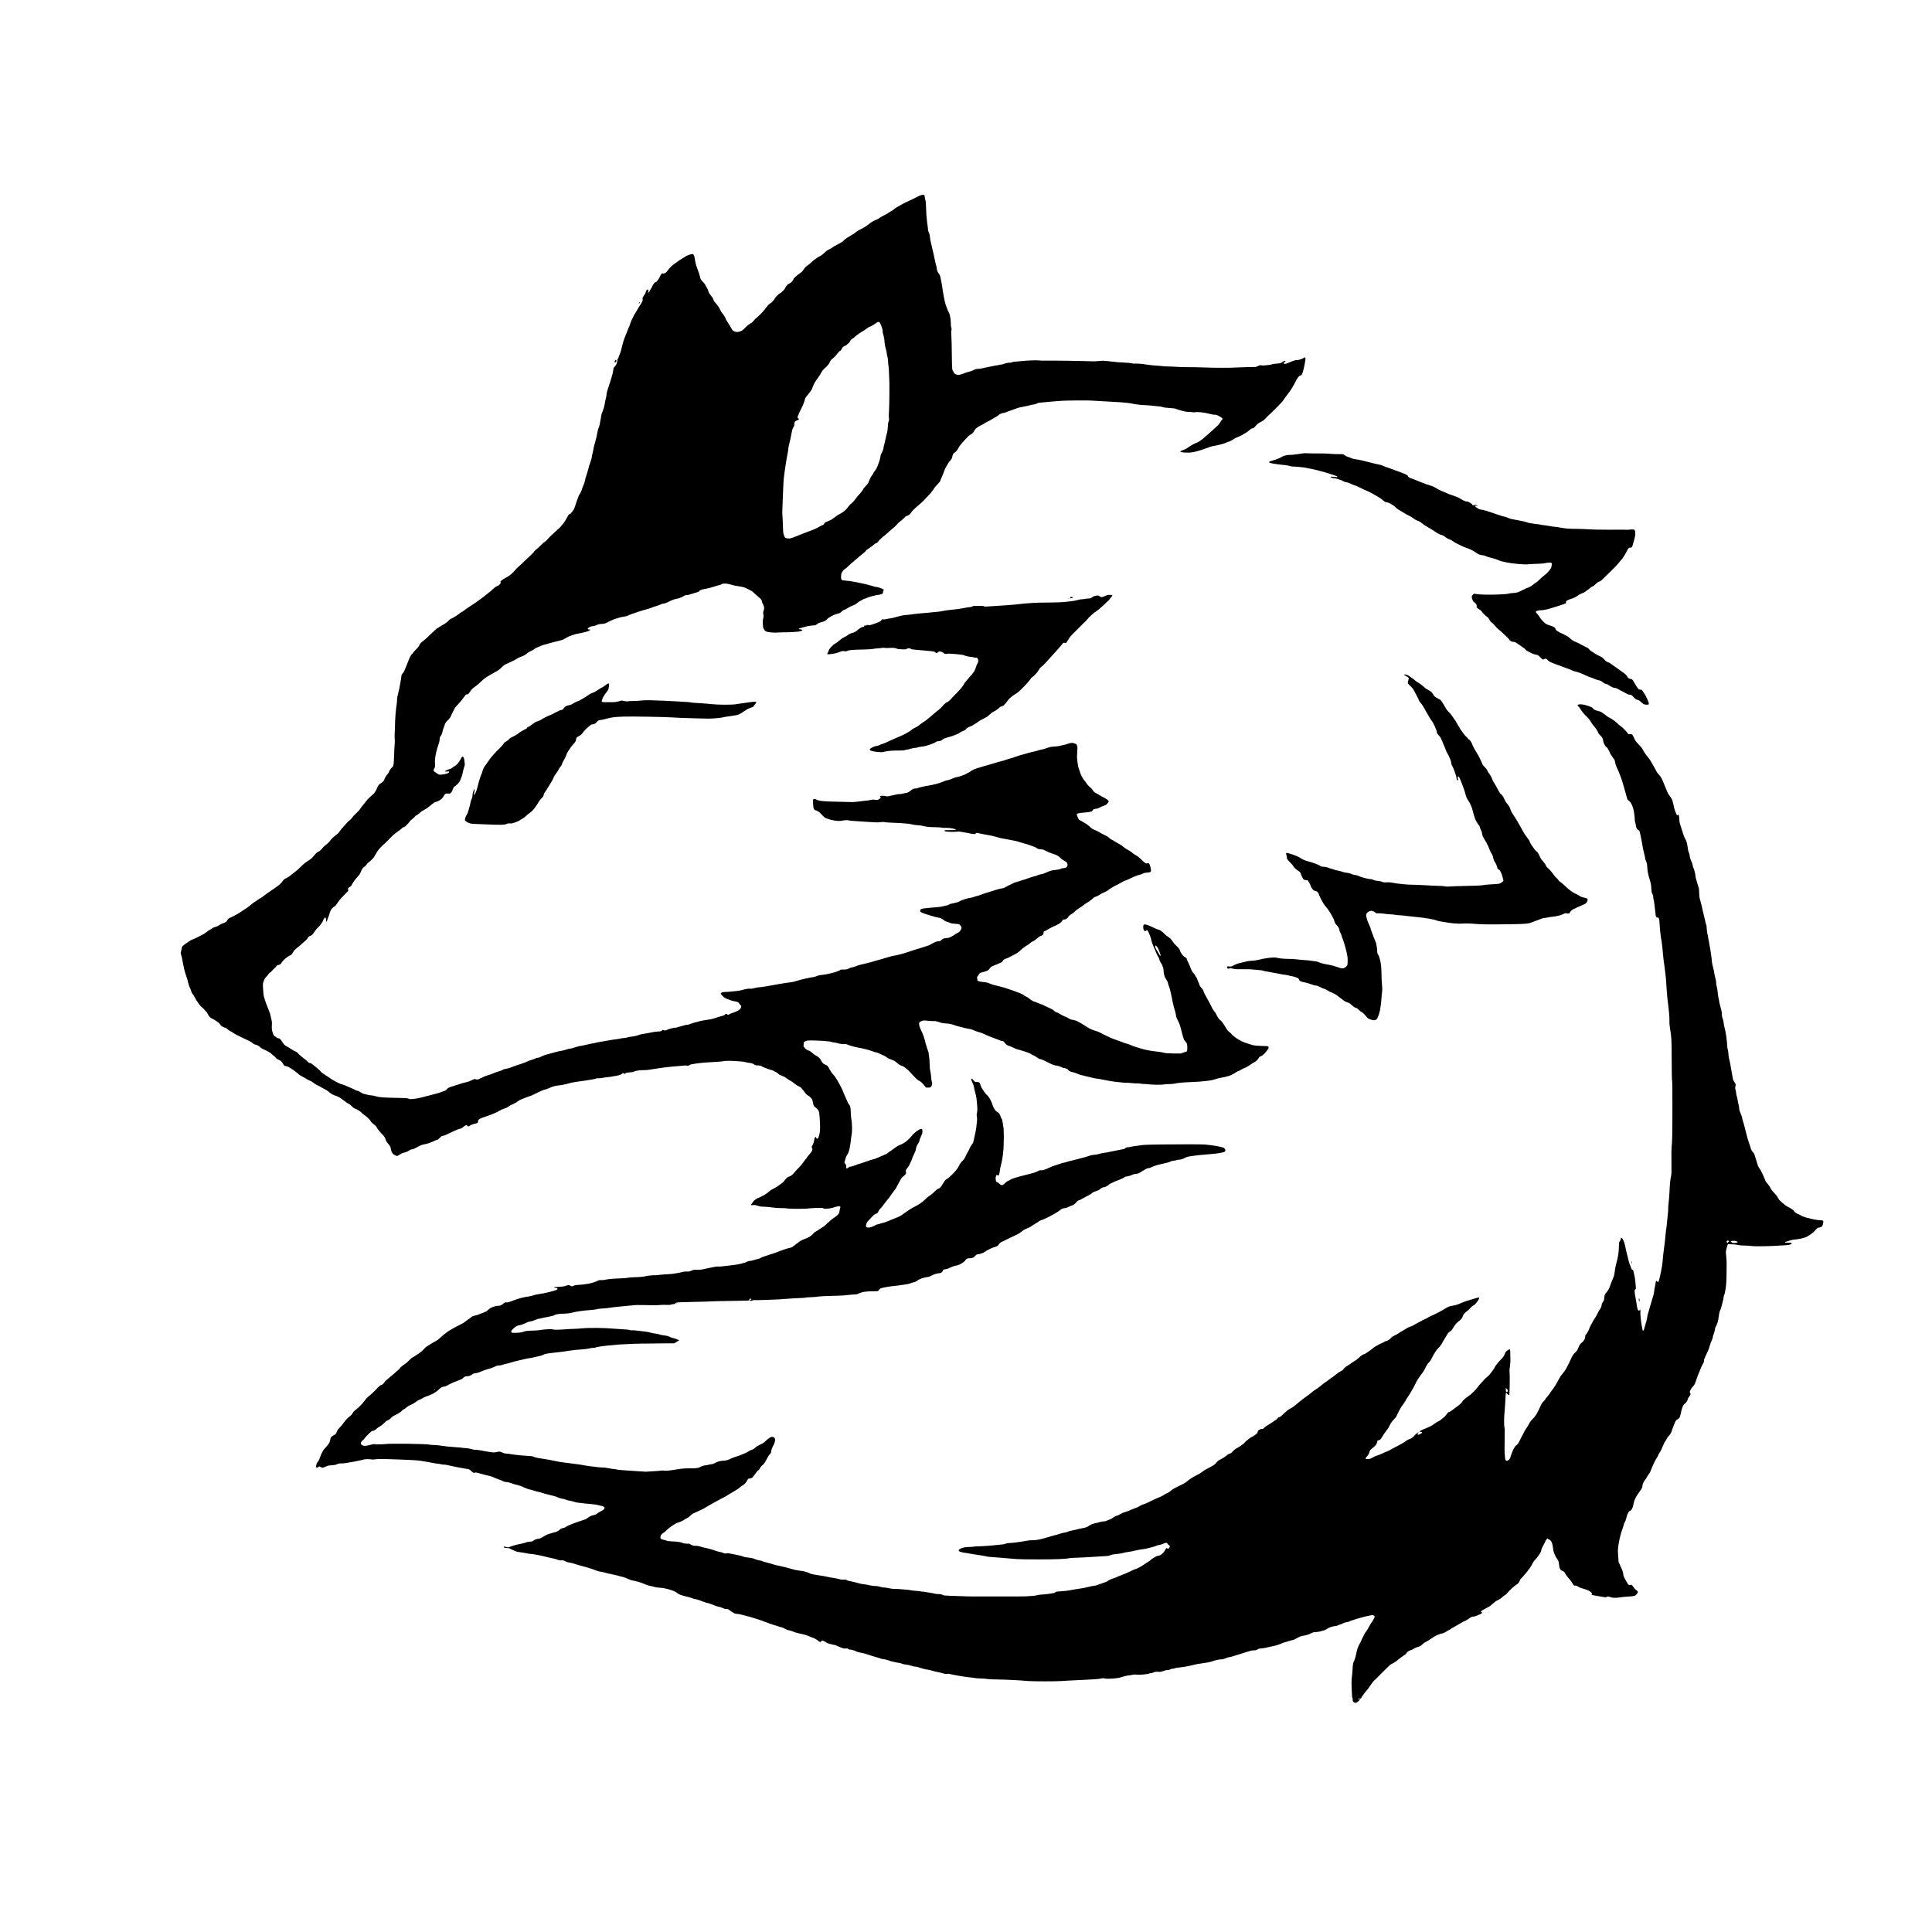 <?xml version="1.0" standalone="no"?>
<!DOCTYPE svg PUBLIC "-//W3C//DTD SVG 20010904//EN"
 "http://www.w3.org/TR/2001/REC-SVG-20010904/DTD/svg10.dtd">
<svg version="1.0" xmlns="http://www.w3.org/2000/svg"
 width="1600pt" height="1600pt" viewBox="0 0 1600 1600"
 preserveAspectRatio="xMidYMid meet">
<g transform="translate(0,1600) scale(0.024,-0.024)"
fill="#000000" stroke="none">
<path d="M31755 59924 c-33 -13 -80 -35 -105 -49 -51 -29 -142 -73 -375 -182
-88 -42 -174 -86 -192 -99 -17 -13 -42 -28 -55 -33 -40 -16 -142 -80 -175
-111 -17 -17 -64 -49 -105 -71 -40 -23 -95 -57 -121 -77 -27 -19 -83 -50 -125
-68 -42 -18 -106 -54 -140 -80 -35 -26 -87 -55 -115 -66 -100 -38 -171 -79
-261 -151 -105 -84 -191 -138 -326 -201 -58 -27 -109 -59 -130 -81 -19 -20
-44 -41 -55 -46 -11 -5 -44 -24 -72 -42 -29 -18 -99 -60 -155 -95 -57 -35
-112 -76 -123 -92 -28 -38 -99 -85 -239 -156 -65 -32 -135 -73 -155 -91 -21
-18 -77 -51 -124 -73 -61 -29 -99 -56 -135 -94 -51 -54 -126 -112 -172 -134
-82 -39 -216 -133 -285 -201 -44 -43 -105 -94 -136 -114 -68 -42 -85 -60 -154
-159 -44 -61 -70 -87 -138 -132 -85 -56 -207 -168 -207 -189 0 -7 -16 -36 -36
-65 -29 -41 -52 -60 -106 -89 -56 -29 -77 -47 -107 -92 -21 -31 -42 -67 -46
-80 -10 -32 -124 -144 -170 -165 -52 -25 -158 -133 -188 -192 -24 -48 -96
-127 -135 -148 -40 -21 -95 -71 -117 -105 -12 -20 -37 -52 -54 -71 -18 -19
-43 -51 -56 -70 -31 -47 -188 -203 -264 -263 -34 -26 -72 -65 -86 -87 -27 -43
-62 -72 -150 -123 -34 -20 -91 -66 -127 -104 -118 -120 -143 -138 -222 -159
-70 -19 -106 -17 -172 7 -49 19 -61 29 -95 82 -21 33 -39 65 -39 70 0 5 -26
49 -57 96 -89 135 -100 154 -113 194 -12 40 -84 152 -125 197 -13 14 -34 48
-47 75 -56 117 -107 194 -169 259 -56 57 -70 79 -84 127 -12 44 -30 75 -71
121 -59 67 -104 144 -104 177 0 17 -43 103 -116 232 -6 10 -38 47 -71 82 -72
75 -79 87 -98 174 -13 63 -42 147 -117 348 -27 72 -55 199 -72 325 -4 25 -16
61 -27 79 -20 33 -21 33 -71 27 -79 -11 -168 -45 -223 -85 -27 -21 -75 -50
-105 -65 -51 -27 -147 -93 -278 -191 -95 -71 -169 -145 -217 -216 -37 -54 -58
-75 -98 -95 -40 -21 -55 -24 -69 -15 -34 21 -62 -9 -121 -133 -15 -32 -40 -73
-55 -91 -15 -18 -35 -42 -45 -54 -9 -12 -31 -24 -48 -28 -21 -4 -34 -15 -43
-37 -7 -17 -20 -37 -29 -44 -9 -8 -21 -30 -28 -50 -6 -20 -25 -55 -40 -76 -16
-22 -29 -44 -29 -50 0 -5 -14 -31 -31 -58 -22 -34 -35 -46 -42 -39 -7 7 -7 18
2 34 7 13 11 35 9 48 -2 19 -9 24 -33 24 -28 0 -32 -5 -51 -60 -25 -73 -36
-94 -87 -167 -34 -49 -38 -62 -33 -92 12 -64 -5 -103 -131 -288 -13 -18 -33
-53 -45 -78 -13 -25 -38 -67 -57 -95 -57 -83 -177 -327 -190 -385 -7 -30 -28
-86 -46 -125 -19 -38 -42 -97 -53 -130 -11 -33 -38 -103 -62 -155 -52 -117
-103 -279 -135 -426 -26 -119 -69 -249 -92 -275 -7 -8 -13 -29 -13 -46 0 -18
-10 -41 -24 -56 -15 -17 -22 -34 -19 -46 3 -11 -7 -58 -22 -104 -22 -69 -35
-92 -71 -128 -26 -25 -44 -52 -44 -65 0 -22 -7 -61 -37 -199 -8 -38 -44 -160
-80 -270 -35 -110 -78 -241 -94 -290 -16 -50 -29 -111 -29 -135 0 -25 -5 -63
-11 -85 -28 -110 -40 -166 -50 -235 -11 -86 -58 -241 -94 -315 -15 -30 -28
-83 -35 -135 -5 -47 -14 -100 -20 -119 -5 -19 -14 -70 -20 -115 -6 -45 -23
-106 -36 -136 -14 -30 -29 -75 -34 -100 -35 -191 -68 -333 -107 -460 -19 -63
-39 -144 -44 -180 -5 -36 -20 -109 -34 -162 -14 -53 -25 -112 -25 -130 0 -18
-16 -78 -36 -133 -51 -146 -74 -218 -74 -236 0 -16 -88 -307 -109 -362 -6 -15
-15 -57 -21 -93 -6 -36 -24 -92 -40 -125 -17 -32 -37 -83 -45 -111 -18 -70
-55 -156 -81 -193 -12 -16 -30 -46 -40 -65 -18 -35 -125 -338 -146 -415 -20
-72 -134 -225 -167 -225 -25 0 -42 -22 -96 -125 -53 -100 -139 -227 -180 -265
-15 -14 -30 -32 -34 -41 -3 -9 -90 -91 -193 -183 -103 -91 -202 -185 -220
-208 -50 -63 -105 -116 -151 -145 -23 -14 -82 -67 -132 -118 -49 -50 -108
-104 -130 -120 -46 -34 -95 -81 -95 -92 -1 -11 -98 -110 -199 -203 -44 -41
-131 -123 -191 -181 -61 -59 -129 -122 -153 -140 -23 -18 -64 -59 -92 -92
-118 -141 -191 -202 -347 -288 -120 -66 -195 -126 -179 -142 35 -35 -34 -115
-129 -150 -29 -11 -74 -45 -127 -94 -44 -43 -129 -114 -188 -158 -59 -44 -129
-98 -154 -121 -25 -22 -57 -47 -71 -54 -14 -7 -52 -35 -85 -62 -33 -27 -125
-91 -205 -143 -233 -152 -242 -158 -289 -198 -25 -21 -66 -47 -91 -59 -25 -12
-65 -39 -88 -59 -24 -21 -67 -52 -95 -69 -29 -17 -77 -46 -107 -65 -30 -19
-67 -37 -82 -40 -15 -4 -50 -31 -79 -63 -45 -50 -152 -127 -229 -164 -14 -7
-70 -41 -125 -76 -75 -48 -134 -99 -235 -201 -119 -119 -232 -220 -354 -314
-23 -18 -47 -51 -65 -91 -21 -47 -51 -85 -118 -152 -49 -49 -98 -104 -108
-122 -11 -17 -22 -32 -26 -32 -17 0 -85 -120 -115 -204 -18 -50 -56 -145 -84
-211 -28 -66 -58 -139 -66 -161 -8 -23 -29 -57 -46 -75 -49 -55 -55 -70 -62
-150 -4 -42 -11 -91 -17 -110 -5 -19 -16 -79 -24 -134 -15 -106 -37 -208 -79
-368 -18 -67 -26 -123 -26 -180 0 -45 -6 -113 -14 -152 -24 -118 -55 -509 -56
-710 0 -77 -5 -198 -10 -268 -6 -81 -6 -157 0 -205 7 -51 6 -112 -1 -182 -6
-58 -13 -181 -15 -275 -3 -93 -9 -234 -14 -313 -10 -158 -21 -189 -84 -237
-27 -21 -96 -137 -96 -162 0 -4 -18 -25 -39 -48 -35 -36 -110 -165 -111 -190
-1 -26 -73 -105 -112 -123 -61 -28 -103 -77 -132 -154 -34 -90 -83 -175 -120
-209 -17 -16 -74 -66 -126 -112 -52 -45 -115 -113 -140 -149 -25 -36 -76 -101
-114 -144 -37 -44 -81 -102 -98 -131 -18 -32 -68 -87 -133 -145 -61 -55 -121
-120 -144 -156 -24 -36 -53 -68 -73 -78 -18 -9 -51 -38 -73 -63 -22 -25 -88
-98 -147 -163 -59 -64 -114 -132 -124 -150 -24 -49 -58 -82 -161 -159 -64 -47
-109 -91 -147 -141 -59 -80 -86 -106 -194 -192 -39 -31 -90 -81 -112 -110 -43
-59 -69 -80 -145 -119 -38 -19 -69 -48 -123 -116 -73 -91 -103 -119 -192 -175
-124 -79 -182 -126 -280 -226 -58 -59 -150 -140 -205 -180 -55 -40 -119 -91
-142 -113 -23 -22 -84 -61 -135 -86 -87 -43 -96 -51 -143 -118 -58 -83 -117
-132 -350 -290 -154 -104 -250 -173 -328 -235 -15 -13 -56 -39 -91 -58 -34
-19 -83 -51 -107 -70 -24 -20 -61 -45 -82 -55 -21 -11 -74 -52 -119 -91 -44
-39 -118 -95 -165 -125 -130 -84 -204 -132 -253 -166 -56 -38 -294 -163 -311
-163 -22 0 -79 -51 -98 -88 -28 -55 -51 -71 -146 -103 -53 -18 -104 -43 -134
-68 -36 -27 -70 -43 -121 -56 -38 -9 -85 -28 -103 -41 -17 -12 -61 -40 -97
-60 -36 -21 -87 -56 -115 -79 -27 -23 -66 -51 -85 -62 -73 -43 -376 -192 -411
-201 -35 -9 -55 -21 -175 -105 -149 -103 -173 -125 -179 -164 -4 -32 -24 -125
-39 -183 -2 -9 6 -48 19 -88 13 -41 27 -97 30 -125 4 -29 19 -104 32 -167 14
-63 30 -137 35 -165 5 -27 16 -70 24 -95 9 -25 23 -74 33 -110 10 -36 26 -83
35 -105 10 -22 31 -97 46 -166 19 -84 41 -148 64 -190 18 -35 39 -88 46 -118
8 -35 24 -67 46 -91 19 -21 34 -42 34 -48 0 -5 16 -33 36 -62 20 -29 41 -66
46 -84 6 -17 26 -48 45 -69 18 -20 33 -42 33 -47 0 -17 98 -132 128 -150 17
-10 54 -47 83 -82 28 -35 61 -69 71 -76 10 -8 32 -43 49 -78 35 -74 73 -115
135 -147 106 -54 236 -140 261 -174 74 -96 92 -111 169 -137 57 -19 88 -37
129 -74 30 -27 66 -53 82 -57 15 -3 48 -21 73 -39 72 -52 179 -112 307 -170
232 -106 338 -159 363 -181 45 -41 102 -75 127 -75 35 0 123 -47 164 -89 36
-36 57 -48 204 -115 82 -38 185 -103 185 -117 0 -4 30 -29 66 -55 36 -26 76
-63 88 -83 18 -27 39 -42 87 -61 73 -28 119 -70 154 -140 29 -57 58 -80 101
-80 17 0 58 -15 92 -32 99 -54 285 -184 313 -220 25 -31 151 -111 240 -151 19
-9 52 -30 73 -46 20 -16 67 -40 102 -51 45 -15 89 -41 139 -82 41 -32 103 -71
137 -85 35 -14 85 -40 113 -58 27 -18 84 -49 125 -68 41 -20 104 -60 140 -89
117 -96 124 -100 295 -161 33 -12 92 -44 130 -71 70 -50 93 -66 194 -143 30
-23 66 -45 80 -48 14 -4 53 -33 87 -66 76 -75 88 -83 155 -108 63 -25 182
-104 204 -138 9 -12 34 -35 58 -50 95 -60 247 -204 247 -234 0 -13 87 -96 143
-137 31 -22 56 -54 81 -100 22 -43 70 -103 131 -167 117 -122 138 -151 165
-237 16 -50 35 -82 74 -126 72 -81 93 -118 101 -182 11 -85 54 -170 101 -200
52 -34 90 -50 117 -50 12 0 54 22 94 49 51 35 89 53 130 61 67 13 169 55 198
81 26 23 69 39 107 39 18 0 69 22 127 54 149 83 179 96 281 117 113 23 146 33
225 66 33 14 69 29 80 33 11 4 45 19 75 34 30 14 64 26 75 26 11 0 44 27 76
61 52 57 61 62 123 75 45 9 132 47 269 115 116 57 229 106 264 115 90 21 108
29 155 72 72 66 130 83 143 42 8 -27 42 -26 85 3 50 32 106 54 175 68 33 6 73
20 88 31 25 18 28 25 23 53 -12 60 55 97 337 190 145 47 328 127 421 186 34
20 95 47 136 60 80 23 129 48 170 85 14 13 73 43 131 67 68 29 128 62 167 94
34 27 76 54 94 60 18 7 83 32 143 58 61 25 134 53 164 61 57 15 104 36 331
149 95 47 168 76 210 84 36 7 99 29 140 48 115 55 203 81 308 93 54 6 122 15
152 20 61 9 283 64 298 74 12 7 280 49 492 76 170 22 364 59 389 75 7 3 47 6
91 6 44 0 92 4 108 10 15 6 70 15 122 20 97 9 200 24 280 40 25 5 61 11 80 14
82 10 182 46 205 73 l24 27 35 -19 c35 -19 36 -19 53 2 14 17 37 24 103 32 47
6 101 11 120 11 19 0 58 11 85 24 58 27 181 45 316 46 104 0 158 6 359 38 74
12 167 27 205 32 204 28 306 41 360 45 207 16 418 36 467 42 35 5 78 4 108 -2
46 -9 53 -8 82 14 18 13 53 27 78 32 211 38 364 55 595 68 365 21 463 29 507
41 51 15 306 14 483 -1 66 -5 145 -12 175 -14 30 -3 80 -12 110 -21 30 -9 91
-20 136 -25 66 -7 91 -15 145 -47 56 -33 72 -38 129 -39 80 -1 115 -9 160 -40
19 -12 80 -39 135 -58 55 -19 118 -42 140 -50 22 -8 49 -15 61 -16 11 0 40
-13 65 -28 24 -15 60 -34 79 -42 19 -8 52 -32 73 -53 30 -30 62 -48 132 -72
67 -24 111 -48 165 -89 40 -31 96 -68 125 -81 28 -14 87 -54 130 -91 44 -36
109 -79 145 -95 35 -16 73 -37 83 -47 27 -24 129 -150 162 -200 16 -24 49 -54
79 -71 63 -35 121 -93 148 -145 11 -22 26 -74 33 -117 13 -85 31 -119 73 -146
34 -21 99 -90 117 -123 23 -44 34 -136 46 -376 13 -251 9 -335 -23 -462 -31
-126 -75 -167 -104 -97 -8 19 -18 35 -22 35 -18 0 -43 -62 -49 -122 -6 -57
-33 -130 -78 -208 -12 -21 -12 -28 0 -47 37 -56 13 -120 -87 -230 -38 -43 -76
-91 -85 -108 -8 -16 -30 -46 -48 -65 -18 -19 -59 -73 -91 -120 -31 -47 -101
-128 -155 -181 -54 -52 -115 -119 -137 -147 -56 -76 -113 -120 -182 -143 -47
-16 -70 -32 -110 -76 -28 -31 -57 -67 -65 -82 -8 -14 -30 -37 -50 -51 -20 -14
-76 -56 -126 -93 -49 -38 -133 -89 -186 -114 -65 -30 -114 -61 -152 -97 -86
-81 -230 -167 -366 -219 -77 -29 -165 -95 -193 -145 -11 -21 -30 -46 -42 -57
-11 -10 -20 -27 -20 -38 0 -18 5 -19 68 -13 57 6 79 3 144 -18 97 -32 124 -36
273 -40 66 -2 181 -13 257 -25 101 -16 176 -21 290 -20 100 1 174 -3 213 -12
78 -18 615 -19 725 -2 41 7 168 15 282 19 194 7 208 6 240 -13 26 -15 48 -19
98 -16 80 3 158 16 230 38 194 59 230 64 250 39 11 -12 10 -24 -3 -68 -10 -29
-17 -64 -17 -78 0 -13 -7 -46 -16 -71 -17 -51 -69 -100 -175 -169 -31 -20 -69
-48 -85 -63 -16 -14 -76 -67 -134 -118 -58 -50 -108 -96 -112 -103 -7 -11 -69
-51 -150 -96 -17 -9 -40 -26 -52 -37 -12 -12 -50 -34 -83 -50 -38 -19 -72 -44
-90 -68 -57 -77 -147 -137 -278 -187 -131 -50 -166 -68 -231 -119 -30 -23 -74
-55 -97 -72 -24 -16 -66 -49 -94 -71 -42 -34 -67 -45 -130 -58 -43 -9 -101
-25 -129 -36 -27 -11 -79 -29 -115 -39 -35 -10 -83 -28 -105 -39 -46 -23 -217
-82 -409 -141 -139 -42 -221 -74 -245 -96 -8 -7 -58 -23 -110 -35 -52 -12
-109 -28 -127 -36 -17 -8 -66 -19 -108 -24 -41 -5 -85 -14 -96 -20 -111 -60
-306 -105 -599 -138 -327 -38 -392 -44 -415 -38 -33 8 -180 -16 -365 -59 -208
-49 -275 -58 -381 -53 -89 4 -99 3 -178 -29 -76 -31 -91 -34 -170 -31 -49 1
-99 -3 -116 -9 -45 -18 -287 -63 -395 -74 -52 -5 -174 -14 -270 -19 -96 -5
-199 -15 -228 -21 -30 -6 -63 -8 -75 -5 -11 3 -68 1 -126 -5 -144 -13 -175
-17 -208 -30 -42 -16 -229 -32 -388 -34 -82 -1 -169 -8 -210 -17 -42 -10 -153
-19 -280 -23 -226 -7 -430 -26 -535 -50 -39 -9 -87 -13 -120 -9 -50 5 -63 2
-140 -34 -159 -76 -394 -121 -705 -136 -38 -2 -75 -11 -100 -25 -51 -27 -76
-27 -121 4 -20 14 -42 25 -48 25 -7 0 -50 -13 -96 -29 -72 -24 -107 -30 -230
-35 -157 -7 -200 -13 -178 -27 7 -5 25 -9 40 -9 58 0 95 -33 66 -58 -46 -38
-457 -140 -650 -162 -48 -6 -120 -22 -160 -36 -40 -15 -113 -32 -163 -40 -204
-29 -390 -79 -555 -147 -105 -44 -195 -69 -226 -61 -33 9 -59 -3 -121 -53 -60
-49 -96 -63 -159 -63 -57 0 -181 -33 -246 -66 -29 -14 -79 -51 -110 -80 -31
-30 -63 -54 -70 -54 -7 0 -33 -11 -58 -24 -25 -13 -65 -29 -90 -36 -25 -7 -65
-22 -90 -35 -25 -12 -80 -30 -123 -39 -83 -17 -125 -34 -147 -61 -8 -10 -55
-44 -105 -77 -49 -33 -101 -70 -115 -83 -29 -27 -108 -73 -200 -117 -142 -68
-378 -204 -429 -247 -29 -25 -74 -61 -100 -80 -25 -18 -80 -66 -121 -106 -49
-47 -101 -86 -150 -111 -72 -37 -141 -79 -226 -135 -21 -14 -60 -38 -87 -53
-26 -15 -65 -50 -88 -78 -22 -28 -61 -67 -87 -86 -26 -20 -65 -51 -86 -69 -22
-18 -44 -33 -49 -33 -6 0 -35 -18 -64 -41 -30 -22 -76 -50 -101 -61 -32 -14
-78 -52 -142 -118 -63 -64 -120 -112 -168 -140 -41 -24 -89 -63 -110 -88 -20
-25 -53 -61 -72 -81 -40 -41 -338 -295 -416 -356 -29 -22 -64 -60 -80 -85 -36
-57 -59 -77 -109 -92 -39 -12 -74 -43 -205 -184 -53 -57 -205 -195 -266 -241
-23 -18 -68 -69 -100 -115 -58 -83 -200 -231 -284 -296 -85 -65 -109 -90 -134
-141 -18 -34 -46 -66 -87 -98 -97 -76 -150 -131 -228 -241 -40 -56 -101 -130
-137 -164 -35 -35 -67 -72 -70 -83 -3 -11 -17 -45 -31 -76 -22 -51 -31 -60
-93 -94 -90 -50 -108 -70 -121 -139 -5 -31 -16 -75 -24 -96 -15 -44 -94 -147
-175 -230 -29 -30 -59 -72 -66 -94 -8 -22 -21 -47 -28 -56 -13 -14 -45 -94
-91 -224 -10 -27 -32 -63 -50 -80 -18 -17 -35 -45 -38 -61 -3 -17 -11 -50 -19
-73 -11 -40 -11 -45 6 -57 20 -15 57 -6 88 21 14 14 22 12 69 -12 l53 -26 51
17 c27 10 74 29 102 42 42 20 75 25 165 30 95 5 124 10 181 35 58 25 79 29
155 28 48 -1 119 6 157 14 39 9 82 16 97 16 14 0 95 14 180 31 243 49 309 64
369 81 36 10 209 6 259 -6 13 -3 72 0 130 8 82 11 173 12 420 5 173 -4 358
-10 410 -14 52 -3 205 -10 340 -15 135 -5 290 -16 345 -25 55 -9 143 -23 195
-31 52 -8 149 -26 215 -39 66 -13 164 -29 219 -35 54 -6 106 -15 116 -20 10
-6 45 -10 77 -10 59 0 147 -16 283 -50 95 -24 377 -78 495 -94 99 -14 118 -21
155 -61 14 -15 43 -40 66 -56 37 -25 44 -27 77 -17 30 9 49 8 99 -6 105 -29
171 -48 203 -58 17 -6 48 -14 70 -18 143 -28 212 -48 300 -90 55 -26 122 -52
149 -59 26 -6 82 -29 125 -50 61 -31 91 -39 153 -44 47 -3 95 -14 125 -27 43
-20 173 -59 263 -79 52 -12 161 -49 174 -60 22 -19 215 -91 243 -91 15 0 71
-16 124 -34 53 -19 116 -37 140 -40 46 -8 137 -33 254 -72 39 -12 132 -36 207
-53 76 -16 152 -37 170 -45 81 -36 175 -69 207 -72 50 -4 118 -23 170 -46 24
-10 73 -23 110 -27 36 -5 93 -19 126 -31 33 -12 92 -26 130 -31 242 -30 339
-41 490 -53 109 -10 193 -22 233 -35 34 -11 86 -23 114 -27 59 -8 98 -39 98
-78 0 -30 -49 -70 -145 -116 -38 -18 -88 -50 -110 -70 -31 -27 -56 -40 -104
-50 -106 -22 -158 -47 -232 -107 -21 -17 -58 -38 -81 -46 -24 -8 -115 -38
-203 -67 -173 -58 -410 -152 -435 -174 -27 -25 -99 -56 -126 -56 -26 0 -90
-33 -109 -56 -17 -21 -129 -84 -149 -84 -11 0 -47 -8 -80 -19 -34 -10 -95 -29
-136 -41 -75 -23 -97 -33 -246 -122 -60 -36 -91 -48 -121 -48 -55 0 -131 -27
-177 -63 -35 -27 -50 -32 -125 -37 -47 -4 -95 -11 -107 -18 -26 -14 -211 -62
-281 -72 -29 -5 -67 -13 -85 -18 -161 -49 -217 -67 -241 -79 -23 -12 -35 -11
-86 2 -73 19 -101 19 -101 1 0 -20 59 -37 120 -35 43 2 65 -4 143 -44 51 -25
103 -49 117 -53 14 -3 30 -10 35 -14 20 -14 105 -30 325 -60 36 -5 81 -14 100
-20 19 -5 51 -10 72 -10 68 0 339 -48 478 -85 92 -25 261 -63 328 -75 35 -6
78 -17 95 -25 76 -33 138 -46 187 -39 45 6 58 3 124 -31 49 -25 96 -40 137
-45 35 -5 96 -17 134 -28 96 -28 224 -68 260 -80 17 -6 64 -18 105 -27 41 -9
120 -32 175 -51 55 -19 125 -41 155 -50 30 -9 84 -28 120 -44 39 -17 93 -31
135 -35 39 -4 112 -20 163 -36 51 -16 102 -29 115 -29 12 0 54 -9 92 -19 39
-11 108 -27 154 -36 46 -9 102 -24 125 -32 23 -8 73 -21 112 -28 42 -8 115
-35 178 -66 59 -28 126 -53 149 -56 23 -2 58 -8 77 -13 19 -5 73 -19 120 -30
85 -21 113 -32 275 -100 53 -22 123 -43 170 -50 44 -7 105 -21 135 -32 37 -13
92 -21 165 -25 112 -5 247 -32 399 -80 101 -32 171 -66 217 -108 41 -37 136
-74 264 -104 122 -28 210 -54 273 -80 29 -11 65 -21 81 -21 28 0 220 -63 323
-106 32 -13 68 -24 80 -24 28 0 162 -45 279 -94 48 -20 108 -39 135 -42 27 -4
76 -19 109 -34 88 -40 126 -50 165 -44 31 5 43 -1 105 -48 39 -29 86 -61 105
-71 19 -10 46 -24 60 -32 14 -8 46 -15 73 -15 117 0 707 -167 952 -268 98 -41
331 -121 398 -136 37 -9 81 -23 98 -31 16 -9 55 -20 87 -26 35 -6 87 -27 136
-56 58 -33 96 -48 140 -53 34 -5 88 -21 121 -37 33 -16 96 -37 140 -47 237
-53 367 -89 441 -125 45 -21 97 -42 115 -46 42 -9 141 -67 192 -112 46 -41 83
-44 97 -8 6 17 17 25 32 25 26 0 106 -40 154 -76 17 -13 41 -24 53 -24 12 0
35 -7 52 -15 16 -9 34 -13 39 -10 5 3 26 -1 46 -10 20 -8 49 -15 65 -15 26 0
82 -21 151 -57 16 -8 65 -28 110 -44 71 -26 92 -29 140 -24 49 6 61 4 84 -14
15 -12 36 -21 48 -21 45 -1 158 -30 205 -53 57 -29 129 -50 226 -67 39 -7 90
-19 115 -26 25 -8 79 -26 120 -39 41 -13 100 -32 131 -43 30 -11 95 -30 143
-42 48 -12 106 -30 129 -41 23 -10 59 -19 79 -19 40 0 202 -41 236 -59 12 -6
43 -16 69 -21 27 -5 95 -21 152 -34 58 -13 110 -22 117 -19 6 2 38 -7 71 -20
66 -27 99 -34 187 -42 33 -3 99 -19 147 -35 48 -17 108 -30 133 -30 25 0 72
-9 103 -19 32 -11 85 -27 118 -36 33 -9 80 -22 105 -30 25 -8 74 -17 110 -20
36 -4 105 -20 154 -36 49 -17 139 -38 200 -49 61 -10 146 -30 189 -45 70 -24
84 -26 130 -17 33 6 60 7 77 0 22 -8 77 -20 290 -59 30 -6 98 -17 150 -25 52
-8 127 -19 165 -26 39 -6 88 -11 110 -11 22 1 84 -8 139 -18 64 -12 142 -19
225 -19 70 0 160 -7 204 -15 54 -10 166 -16 355 -19 328 -5 738 -25 1112 -56
144 -12 960 -12 1095 0 107 9 368 23 665 36 406 17 650 34 717 50 62 15 80 16
126 5 111 -27 490 2 577 44 14 6 52 17 85 24 33 7 71 17 85 21 14 5 54 12 90
15 36 3 95 13 132 22 39 9 81 13 100 9 99 -21 421 6 489 40 14 7 36 10 47 7
12 -3 32 1 44 9 44 28 152 49 205 39 29 -6 64 -6 84 -1 78 20 136 38 156 49
12 6 47 11 78 11 40 0 69 7 105 26 28 15 57 23 68 20 10 -4 39 1 63 10 56 20
58 20 218 39 73 8 152 20 175 26 22 6 59 13 81 16 49 5 154 29 215 48 25 8 97
22 160 31 281 38 380 57 455 84 112 41 249 70 329 70 26 0 71 9 99 21 29 12
68 27 87 35 19 7 66 19 105 24 38 6 88 19 110 29 22 10 73 26 114 36 41 10 97
27 125 37 28 11 78 28 111 38 272 85 292 90 357 90 73 0 112 11 144 41 17 16
39 21 95 24 41 2 108 11 149 20 41 10 86 19 100 22 14 2 52 10 85 18 33 7 87
19 120 26 80 16 189 52 267 88 35 16 86 34 113 39 28 6 88 24 135 41 47 17 99
31 117 31 18 0 65 18 110 41 43 23 102 54 130 70 29 15 74 31 100 34 27 4 62
11 78 16 17 6 54 14 84 19 29 5 88 27 130 49 83 43 108 49 221 55 41 3 100 13
131 24 30 11 75 23 100 27 24 4 67 22 95 40 27 18 69 42 92 54 50 26 183 61
230 61 18 0 50 9 72 20 22 11 46 20 54 20 15 0 124 46 176 74 14 7 51 16 83
19 31 3 72 14 90 25 17 11 79 34 137 52 58 17 146 44 195 60 98 31 251 69 386
95 74 15 91 15 114 4 46 -23 51 -40 25 -94 -32 -66 -86 -154 -109 -179 -11
-12 -44 -69 -72 -126 -29 -58 -71 -126 -93 -152 -39 -45 -80 -120 -155 -280
-17 -37 -31 -69 -31 -71 0 -3 -19 -38 -42 -79 -57 -101 -94 -208 -118 -340
-19 -106 -52 -213 -85 -278 -23 -45 -34 -109 -40 -241 -3 -68 -10 -155 -15
-194 -28 -198 -29 -353 -5 -734 6 -93 9 -104 28 -109 19 -5 19 -6 2 -18 -15
-11 -15 -17 -5 -48 15 -45 53 -76 96 -76 25 0 48 12 93 50 34 28 61 55 61 60
0 6 -12 10 -27 10 -16 0 -35 5 -43 10 -11 7 -5 10 25 10 59 0 83 9 89 33 3 12
24 45 46 72 22 28 51 68 66 90 14 22 43 58 64 80 40 42 94 115 186 253 31 45
72 95 92 110 20 15 75 67 122 117 47 49 104 108 128 130 24 22 103 100 175
173 73 72 138 132 144 132 18 0 175 93 208 124 58 54 211 169 261 198 33 18
56 40 64 58 16 38 94 95 141 104 19 3 57 20 83 36 55 35 158 80 183 80 28 0
113 54 166 104 27 25 53 46 58 46 15 0 206 117 287 176 40 29 94 60 120 70 26
9 77 30 114 46 36 15 73 25 82 22 17 -6 119 43 171 81 17 13 48 30 70 39 22
10 49 25 60 35 11 10 40 29 65 41 25 13 63 35 85 50 22 15 69 42 105 60 36 19
76 42 90 51 41 27 122 70 162 84 20 8 68 36 106 64 80 59 135 84 162 76 34
-11 300 100 300 125 0 20 -13 40 -26 40 -35 0 -7 30 64 68 42 23 88 49 102 57
14 8 47 24 73 36 27 12 80 49 118 83 127 112 146 126 238 172 55 28 101 59
114 76 12 16 55 50 95 75 39 25 72 48 72 52 0 4 35 45 78 90 81 87 199 190
268 234 55 34 89 77 109 137 9 27 20 50 24 50 9 0 126 131 211 235 86 106 146
194 188 276 44 86 82 140 129 181 31 29 138 178 165 233 9 17 18 47 22 67 8
47 38 115 86 198 21 36 45 86 55 112 9 25 30 58 45 73 l29 27 27 -21 c15 -11
32 -21 38 -21 7 0 27 -15 44 -33 42 -43 70 -132 82 -257 5 -52 16 -111 24
-130 8 -19 24 -64 37 -99 13 -36 44 -92 69 -126 53 -68 65 -101 75 -195 15
-155 49 -221 120 -234 32 -6 95 -65 95 -90 0 -16 92 -140 150 -201 31 -33 75
-94 98 -136 44 -80 59 -93 96 -83 24 6 97 -24 137 -57 15 -11 77 -34 140 -50
151 -39 247 -88 298 -152 11 -13 11 -20 1 -32 -26 -31 -13 -35 265 -81 88 -15
175 -29 193 -31 22 -4 39 0 52 12 21 19 76 15 137 -10 56 -24 179 -28 293 -11
135 20 184 25 355 35 178 11 208 22 257 86 43 57 47 78 17 103 -70 56 -95 81
-129 131 -54 80 -73 95 -100 81 -34 -18 -73 -8 -93 25 -89 144 -146 253 -152
288 -21 131 -40 198 -72 257 -20 36 -44 89 -54 119 -11 30 -26 62 -35 72 -11
12 -16 49 -19 150 -3 74 -9 163 -14 199 -19 136 66 596 144 786 19 46 41 115
49 155 9 41 28 91 45 118 18 28 37 77 46 121 30 145 94 268 141 270 35 1 87
99 103 193 29 170 85 286 237 492 67 91 71 99 79 169 10 77 41 147 97 216 24
30 57 80 72 112 16 31 46 77 66 102 21 26 42 61 45 79 4 17 15 46 25 63 9 17
25 54 35 83 19 59 126 274 148 300 17 19 67 116 67 130 0 6 17 34 38 64 38 55
58 95 132 272 24 55 56 115 71 133 16 18 29 37 29 42 0 18 66 115 97 143 34
30 93 137 93 169 0 10 8 35 19 56 10 20 28 69 41 107 13 39 38 100 56 137 30
59 41 71 85 93 60 31 78 63 108 204 48 221 85 302 159 350 33 22 82 107 82
143 0 9 15 37 34 61 19 25 42 60 51 78 16 30 16 35 1 60 -9 15 -16 37 -16 50
0 33 55 126 112 188 56 61 62 74 128 271 27 80 66 183 88 230 21 47 47 109 57
138 9 30 37 86 61 125 36 58 44 80 44 120 0 36 9 67 36 120 20 40 49 104 64
142 15 39 37 86 48 105 11 19 32 81 46 136 14 56 44 138 66 183 22 45 40 92
40 104 0 28 21 101 54 194 14 40 26 90 26 110 0 21 7 49 15 63 69 120 96 210
115 385 11 97 26 158 46 191 16 26 84 258 84 285 0 11 7 36 16 57 8 20 17 67
19 104 3 37 11 78 20 91 16 25 27 70 50 212 23 143 33 311 34 590 1 143 2 280
2 305 1 49 -6 155 -21 296 -10 96 -7 119 41 280 l22 70 136 -4 c87 -2 163 -11
213 -23 52 -13 112 -19 190 -19 62 0 176 -7 253 -15 107 -12 212 -14 450 -10
171 3 317 8 325 10 8 2 125 9 260 15 242 11 322 22 365 53 17 13 17 17 6 31
-12 14 -31 16 -119 14 -71 -2 -106 1 -109 8 -4 12 21 23 112 49 33 9 83 23
110 32 28 9 95 19 150 23 93 7 244 39 343 74 24 9 94 49 155 90 84 55 127 92
172 146 67 80 89 94 157 104 61 9 96 37 103 84 4 20 11 52 17 70 20 67 -6 97
-82 93 -60 -2 -261 29 -346 55 -45 13 -88 24 -95 24 -31 0 -196 55 -224 75
-16 12 -52 31 -80 42 -90 37 -180 98 -183 124 -3 25 -92 86 -229 156 -83 43
-278 214 -303 267 -36 73 -64 112 -139 192 -96 103 -115 129 -152 205 -17 35
-57 91 -89 125 -47 51 -64 79 -95 160 -41 108 -149 329 -164 338 -5 4 -23 30
-40 59 -29 51 -37 75 -101 292 -50 169 -58 188 -93 225 -44 47 -75 102 -87
157 -6 25 -24 80 -39 122 -47 124 -94 286 -156 546 -20 83 -49 191 -65 240
-16 50 -33 116 -39 148 -6 32 -17 68 -26 80 -8 12 -15 28 -15 36 0 8 -12 39
-26 69 -19 40 -28 78 -31 136 -3 45 -10 89 -15 100 -6 10 -17 57 -25 105 -26
152 -31 175 -47 220 -9 24 -16 61 -16 82 0 21 -9 71 -20 111 -18 67 -18 78 -6
132 16 67 15 73 -32 141 -42 62 -50 81 -62 159 -5 33 -17 95 -25 136 -9 41
-20 102 -24 135 -20 133 -61 343 -76 385 -9 25 -18 88 -20 140 -2 54 -12 127
-24 170 -11 41 -21 97 -21 124 0 147 -52 509 -90 631 -12 39 -26 108 -30 155
-4 47 -16 105 -25 130 -31 81 -44 145 -38 187 3 24 -1 61 -10 89 -8 27 -18 68
-21 92 -4 23 -17 75 -30 115 -13 39 -29 113 -36 162 -7 50 -17 101 -23 115 -5
14 -15 90 -23 170 -8 90 -21 167 -34 202 -12 34 -20 83 -20 120 0 62 -8 103
-49 263 -11 44 -20 93 -21 109 0 16 -6 52 -14 80 -34 123 -66 275 -66 316 0
25 -9 106 -20 180 -12 74 -26 169 -31 210 -6 41 -20 120 -31 175 -11 55 -29
152 -39 215 -9 63 -25 140 -34 170 -9 31 -17 99 -19 155 -2 77 -9 118 -29 178
-15 42 -27 87 -27 100 0 12 -14 72 -31 132 -16 61 -38 153 -49 205 -27 136
-65 292 -95 390 -21 69 -27 115 -32 240 -5 138 -9 164 -35 235 -16 44 -37 114
-47 155 -9 41 -20 81 -25 88 -7 11 -18 76 -32 184 -6 48 -48 185 -68 223 -9
17 -16 46 -16 65 0 19 -16 71 -36 115 -48 106 -61 149 -68 222 -3 35 -15 77
-27 97 -11 20 -25 66 -30 103 -27 202 -51 300 -91 365 -41 67 -60 118 -121
323 -25 83 -55 176 -66 207 -14 37 -21 81 -21 126 0 71 -17 181 -30 196 -5 4
-13 -1 -19 -13 -7 -12 -18 -21 -25 -21 -16 0 -102 217 -111 280 -4 25 -13 65
-20 90 -8 25 -19 71 -24 104 -11 62 -45 125 -118 218 -42 52 -78 132 -178 383
-76 193 -109 256 -163 313 -63 67 -103 123 -122 172 -8 19 -36 71 -63 115 -27
44 -60 101 -73 127 -36 71 -122 196 -176 256 -38 43 -148 212 -148 228 0 15
-88 122 -156 189 -62 61 -89 96 -113 150 -85 183 -91 190 -169 179 -45 -6 -51
-4 -62 16 -27 51 -204 231 -265 271 -36 23 -80 60 -99 83 -36 45 -217 174
-280 200 -21 9 -52 27 -70 41 -101 82 -223 165 -250 170 -17 4 -69 18 -115 32
-81 24 -103 38 -148 95 -18 24 -188 87 -290 108 -99 21 -187 19 -219 -4 -14
-11 -10 -18 29 -61 25 -26 51 -60 58 -74 28 -56 141 -198 192 -241 64 -53 140
-147 184 -227 18 -32 56 -85 85 -118 29 -33 65 -78 79 -100 63 -98 76 -122 83
-149 4 -17 34 -55 71 -90 54 -52 66 -70 83 -126 11 -36 23 -85 27 -110 9 -53
76 -157 109 -170 14 -5 31 -28 44 -57 12 -26 30 -61 42 -78 11 -16 20 -37 20
-45 0 -19 69 -128 128 -203 37 -48 44 -65 56 -138 10 -60 27 -111 60 -179 89
-185 179 -431 239 -655 24 -88 82 -296 113 -403 11 -39 23 -58 45 -71 92 -56
164 -215 198 -433 12 -76 21 -171 21 -211 0 -41 7 -94 15 -118 9 -24 20 -75
26 -114 11 -79 38 -126 85 -149 38 -18 45 -36 79 -211 13 -71 31 -159 40 -195
8 -36 21 -110 29 -166 8 -55 31 -161 50 -235 20 -74 36 -149 36 -167 0 -19 14
-66 32 -105 28 -63 33 -88 39 -192 8 -132 37 -290 75 -403 44 -132 62 -226 68
-350 4 -84 11 -130 21 -145 21 -32 45 -115 45 -157 0 -19 7 -60 15 -90 8 -30
19 -100 25 -155 21 -194 42 -370 47 -398 6 -31 53 -61 81 -53 28 9 43 -66 52
-249 8 -158 42 -457 60 -525 11 -39 55 -437 64 -575 4 -49 15 -146 26 -215 19
-125 55 -412 65 -525 6 -60 16 -196 34 -487 6 -86 17 -207 25 -270 48 -363 69
-608 63 -717 -4 -73 1 -131 18 -241 56 -348 58 -379 60 -1100 2 -471 6 -690
14 -725 9 -36 12 -305 11 -990 -1 -878 -5 -1076 -29 -1314 -5 -52 -7 -276 -4
-498 4 -377 3 -410 -16 -501 -28 -135 -39 -250 -51 -517 -6 -126 -20 -304 -31
-395 -12 -91 -18 -183 -15 -205 3 -23 1 -70 -4 -105 -5 -36 -18 -168 -30 -295
-11 -126 -27 -267 -36 -313 -8 -45 -19 -142 -24 -215 -5 -72 -13 -161 -19
-197 -6 -36 -20 -144 -31 -240 -12 -96 -25 -206 -30 -245 -5 -38 -12 -115 -15
-170 -4 -55 -13 -134 -20 -175 -28 -164 -58 -311 -87 -432 -25 -105 -34 -129
-51 -134 -15 -5 -25 -1 -35 15 -8 11 -20 21 -27 21 -15 0 -21 -23 -31 -115 -4
-33 -11 -71 -17 -85 -5 -14 -16 -74 -23 -135 -6 -60 -22 -141 -34 -180 -11
-38 -38 -126 -60 -195 -21 -69 -42 -143 -48 -165 -5 -22 -22 -78 -36 -125 -50
-160 -57 -185 -66 -265 -5 -44 -30 -143 -55 -219 -25 -77 -45 -144 -45 -150 0
-36 -23 -86 -39 -86 -14 0 -20 14 -29 68 -6 37 -17 101 -26 142 -20 104 -49
395 -41 420 4 12 3 39 0 62 l-7 41 -18 -22 c-12 -17 -23 -22 -38 -17 -28 9
-49 84 -72 256 -10 74 -28 177 -39 228 -12 52 -22 125 -24 163 -2 62 0 70 22
85 22 16 23 21 18 93 -14 187 -28 302 -47 381 -11 47 -26 112 -33 145 -11 52
-16 60 -36 60 -24 0 -21 -7 -95 187 -14 38 -35 112 -46 165 -11 54 -29 125
-40 158 -11 33 -26 94 -34 135 -28 140 -54 255 -71 305 -24 70 -77 156 -94
153 -8 -2 -20 -25 -26 -56 -7 -29 -23 -64 -36 -78 -22 -24 -24 -33 -26 -182
-4 -199 -23 -323 -80 -537 -25 -93 -49 -204 -54 -245 -18 -162 -28 -211 -57
-277 -35 -77 -65 -154 -116 -295 -36 -102 -72 -164 -121 -212 -47 -47 -76
-120 -78 -201 -2 -65 -5 -75 -44 -133 -32 -45 -43 -72 -43 -99 0 -45 -37 -129
-81 -184 -17 -21 -41 -66 -54 -99 -13 -33 -57 -111 -98 -173 -69 -103 -197
-343 -197 -368 0 -23 -65 -143 -101 -187 -32 -38 -39 -54 -39 -90 0 -74 -48
-154 -129 -213 -42 -30 -72 -79 -122 -203 -21 -53 -40 -80 -78 -113 -70 -61
-116 -128 -155 -224 -19 -46 -55 -122 -80 -169 -25 -47 -61 -116 -80 -155 -19
-38 -55 -95 -80 -125 -91 -109 -139 -176 -165 -230 -15 -31 -36 -69 -48 -86
-12 -16 -33 -54 -47 -84 -25 -54 -140 -226 -182 -272 -11 -13 -33 -44 -48 -71
-15 -26 -52 -76 -83 -110 -30 -34 -63 -78 -74 -97 -10 -19 -42 -58 -71 -86
-47 -45 -63 -73 -127 -215 -90 -203 -162 -313 -265 -409 -43 -41 -70 -78 -103
-145 -25 -49 -67 -117 -92 -150 -26 -33 -58 -85 -70 -115 -13 -30 -36 -75 -52
-101 -16 -25 -58 -106 -93 -181 -61 -127 -94 -173 -149 -205 -8 -4 -22 -24
-32 -43 -9 -19 -25 -44 -35 -55 -21 -24 -105 -234 -115 -288 -10 -51 -43 -98
-88 -122 -34 -18 -39 -19 -64 -5 -27 15 -29 21 -40 130 -17 159 -19 285 -11
650 6 269 5 324 -9 375 -18 72 -13 362 11 590 8 77 17 205 20 285 6 181 17
310 25 310 4 0 25 -18 46 -40 46 -47 62 -50 69 -13 11 58 18 740 8 759 -10 19
-3 130 18 269 6 39 10 81 10 95 0 14 -1 111 -3 217 -2 223 -4 229 -69 194 -44
-24 -108 -86 -108 -105 0 -7 -15 -43 -34 -81 -25 -53 -53 -90 -115 -150 -45
-44 -96 -100 -113 -125 -17 -25 -41 -56 -54 -70 -12 -14 -37 -54 -55 -90 -18
-36 -48 -82 -66 -102 -18 -21 -43 -54 -57 -75 -32 -49 -88 -107 -159 -163 -32
-25 -76 -70 -99 -100 -23 -30 -62 -73 -87 -95 -24 -22 -78 -85 -118 -140 -85
-116 -214 -238 -340 -323 -79 -54 -183 -149 -183 -169 -1 -15 -70 -85 -119
-122 -27 -20 -73 -55 -103 -78 -132 -105 -201 -151 -234 -158 -29 -5 -44 -18
-82 -73 -26 -36 -58 -76 -72 -88 -106 -94 -173 -143 -219 -163 -30 -13 -83
-45 -118 -71 -86 -67 -167 -111 -303 -165 -63 -25 -124 -51 -135 -57 -11 -7
-37 -20 -58 -30 -42 -21 -41 -39 1 -36 30 2 52 -8 52 -22 0 -31 -98 -85 -136
-76 -30 8 -30 23 -2 53 12 13 19 26 15 29 -9 10 -114 -80 -157 -135 -38 -48
-121 -99 -191 -116 -14 -3 -64 -35 -111 -70 -50 -37 -165 -103 -279 -160 -107
-53 -212 -110 -234 -126 -22 -15 -74 -40 -115 -55 -41 -15 -111 -45 -155 -67
-44 -22 -100 -46 -125 -53 -70 -20 -148 -51 -183 -73 -17 -12 -52 -31 -77 -43
-72 -35 -200 -38 -200 -4 0 7 25 41 55 75 45 51 59 76 77 137 22 73 24 76 94
130 117 89 166 154 179 236 5 35 9 39 50 49 52 13 71 33 120 119 20 35 58 93
83 128 46 62 97 132 138 188 11 16 27 48 36 71 24 63 86 151 158 224 54 54 73
83 109 165 49 112 141 274 182 319 31 35 109 158 109 172 0 6 33 57 74 115 40
57 88 133 106 168 18 36 43 79 55 95 12 17 52 92 89 168 59 122 91 175 171
286 11 16 29 41 40 57 10 16 34 47 53 69 18 22 56 87 83 144 56 116 86 161
137 207 20 18 51 64 71 103 105 208 166 304 248 387 46 46 93 105 106 131 21
43 79 143 142 243 12 19 37 61 55 93 23 42 47 67 88 95 54 36 65 48 124 143
58 93 116 165 159 196 112 83 134 108 164 189 32 84 43 97 170 197 44 35 93
82 108 106 20 28 47 51 86 71 45 22 70 45 113 102 84 110 106 162 73 174 -8 3
-86 -17 -173 -45 -87 -28 -185 -58 -218 -66 -32 -9 -106 -35 -164 -59 -193
-82 -234 -95 -330 -110 -122 -18 -172 -38 -295 -116 -116 -73 -337 -188 -445
-231 -41 -17 -97 -46 -125 -64 -27 -19 -84 -48 -124 -65 -41 -17 -82 -37 -90
-44 -9 -8 -68 -40 -131 -71 -63 -32 -127 -68 -142 -80 -15 -13 -70 -37 -121
-54 -52 -18 -102 -39 -113 -49 -10 -10 -77 -51 -149 -91 -71 -40 -146 -86
-165 -101 -19 -15 -76 -46 -126 -69 -65 -30 -95 -51 -108 -72 -25 -42 -140
-118 -181 -119 -11 0 -29 -6 -40 -14 -38 -26 -90 -53 -129 -66 -22 -7 -60 -26
-85 -41 -25 -16 -64 -38 -86 -49 -46 -23 -83 -49 -156 -111 -71 -59 -238 -169
-258 -169 -28 0 -109 -54 -173 -116 -65 -62 -123 -105 -193 -143 -22 -12 -62
-40 -90 -62 -27 -22 -77 -54 -109 -72 -63 -33 -136 -97 -155 -135 -7 -12 -35
-34 -64 -48 -69 -35 -157 -95 -234 -160 -34 -29 -76 -60 -93 -69 -17 -9 -66
-45 -110 -80 -44 -36 -83 -65 -86 -65 -11 0 -140 -97 -221 -166 -46 -39 -110
-86 -143 -103 -33 -18 -83 -53 -112 -79 -57 -51 -139 -115 -228 -175 -30 -20
-78 -56 -107 -80 -28 -23 -73 -58 -99 -77 -26 -19 -75 -60 -109 -90 -77 -68
-172 -135 -216 -154 -52 -22 -165 -112 -257 -204 -66 -66 -91 -85 -128 -94
-31 -9 -49 -20 -54 -34 -5 -12 -28 -36 -52 -52 -111 -79 -271 -183 -314 -205
-27 -14 -68 -46 -92 -71 -37 -39 -49 -46 -82 -46 -72 0 -150 -51 -150 -99 -1
-14 -11 -38 -23 -52 -22 -27 -158 -119 -174 -119 -20 0 -236 -170 -259 -203
-13 -20 -28 -37 -32 -37 -5 0 -31 -20 -60 -44 -28 -24 -95 -67 -149 -96 -77
-41 -112 -68 -161 -121 -52 -57 -73 -72 -115 -84 -36 -11 -73 -34 -122 -76
-44 -38 -108 -79 -173 -111 -75 -37 -111 -61 -130 -87 -66 -88 -121 -129 -278
-206 -107 -52 -175 -93 -221 -132 -39 -33 -111 -78 -175 -110 -164 -81 -297
-167 -398 -258 -19 -17 -87 -55 -150 -85 -221 -105 -353 -179 -387 -219 -22
-26 -55 -48 -100 -67 -38 -15 -81 -37 -98 -49 -57 -41 -163 -95 -231 -119 -38
-13 -145 -62 -239 -109 -93 -47 -186 -90 -205 -96 -100 -29 -159 -55 -195 -83
-24 -20 -79 -46 -140 -66 -55 -18 -129 -48 -165 -66 -36 -18 -99 -43 -140 -56
-111 -32 -163 -52 -181 -67 -8 -7 -18 -13 -22 -13 -3 0 -28 -13 -54 -28 -26
-16 -63 -32 -82 -35 -33 -7 -138 -65 -176 -97 -11 -10 -45 -25 -75 -35 -30
-10 -76 -28 -102 -41 -33 -17 -65 -24 -105 -24 -34 0 -90 -11 -135 -25 -42
-13 -107 -29 -144 -35 -82 -13 -199 -61 -239 -99 -32 -30 -101 -54 -217 -76
-116 -22 -163 -33 -235 -54 -38 -10 -102 -24 -143 -30 -41 -7 -90 -21 -109
-32 -19 -11 -74 -27 -123 -35 -48 -8 -107 -21 -130 -29 -63 -23 -190 -60 -293
-85 -49 -12 -128 -35 -175 -50 -215 -69 -373 -100 -517 -100 -91 0 -179 -11
-418 -55 -105 -19 -324 -43 -403 -44 -41 0 -78 -8 -109 -22 -33 -15 -80 -24
-162 -30 -64 -4 -129 -11 -146 -14 -68 -12 -508 -45 -615 -45 -63 0 -130 -4
-148 -9 -18 -6 -87 -11 -152 -12 -122 -1 -232 -18 -285 -42 -75 -35 -87 -42
-96 -59 -20 -37 -2 -54 80 -76 43 -12 89 -22 102 -22 13 0 60 -7 104 -15 162
-30 322 -57 390 -65 39 -5 97 -14 130 -20 33 -6 87 -15 119 -21 33 -5 63 -12
67 -15 7 -4 53 -8 404 -34 72 -5 204 -17 295 -25 91 -9 228 -20 305 -25 203
-15 1221 -15 1465 -1 283 17 279 16 335 29 47 10 119 14 490 28 88 3 248 13
355 21 107 9 269 18 360 22 99 4 173 11 186 18 51 30 119 45 260 58 83 8 170
22 195 30 24 9 85 22 134 30 171 27 220 36 295 55 87 22 164 36 305 55 131 18
398 89 463 124 11 6 50 15 88 21 38 6 96 24 128 41 33 16 74 29 92 29 28 0 38
-6 59 -40 14 -22 32 -40 40 -40 20 0 37 -37 29 -63 -15 -50 -63 -74 -92 -45
-16 16 -38 -5 -69 -66 -36 -71 -144 -174 -191 -181 -75 -12 -117 -28 -173 -66
-32 -21 -62 -39 -67 -39 -6 0 -32 -21 -58 -46 -27 -25 -67 -55 -89 -66 -22
-11 -62 -37 -90 -57 -115 -85 -299 -187 -360 -201 -45 -10 -71 -21 -180 -79
-53 -28 -350 -151 -364 -151 -6 0 -42 -15 -79 -34 -37 -18 -93 -41 -126 -50
-80 -23 -154 -58 -205 -94 -24 -18 -82 -43 -130 -57 -47 -14 -126 -42 -176
-63 -60 -24 -113 -39 -160 -43 -38 -3 -131 -22 -206 -42 -75 -20 -174 -41
-220 -46 -90 -11 -266 -40 -444 -73 -60 -11 -184 -25 -275 -30 -160 -10 -166
-11 -202 -40 -21 -16 -42 -27 -48 -23 -6 4 -25 2 -43 -4 -46 -14 -278 -43
-377 -46 -49 -1 -115 -11 -155 -23 -49 -14 -113 -22 -214 -27 -80 -3 -148 -8
-153 -11 -5 -3 -424 -5 -931 -4 -507 1 -949 1 -982 0 -33 0 -184 4 -335 10
-151 5 -345 12 -430 15 -141 4 -162 7 -220 32 -53 22 -79 27 -138 25 -49 -1
-104 7 -165 23 -51 13 -123 26 -162 30 -38 4 -98 14 -133 21 -35 8 -67 12 -73
9 -5 -4 -43 1 -85 11 -42 9 -115 17 -162 18 -48 1 -121 10 -162 19 -41 9 -118
18 -170 21 -52 3 -133 10 -180 16 -47 5 -132 10 -190 10 -94 0 -187 12 -318
41 -23 5 -64 9 -91 9 -27 0 -83 11 -125 25 -56 18 -98 25 -158 25 -45 0 -121
9 -168 19 -122 28 -186 40 -259 46 -59 6 -107 17 -321 76 -41 11 -104 24 -139
29 -41 5 -75 17 -95 31 -22 17 -43 23 -71 22 -22 -1 -60 -3 -83 -4 -24 -1 -74
8 -110 19 -37 12 -119 29 -182 38 -63 9 -176 29 -250 46 -74 16 -214 40 -310
53 -169 23 -262 46 -312 79 -30 19 -166 57 -243 67 -33 5 -93 13 -133 18 -40
5 -112 21 -160 35 -48 14 -114 32 -147 40 -33 8 -91 24 -130 36 -38 11 -108
27 -155 35 -86 15 -260 58 -278 69 -6 3 -43 15 -84 25 -215 57 -255 68 -278
81 -14 8 -32 15 -41 16 -61 5 -164 32 -216 57 -47 22 -89 32 -180 43 -149 17
-168 21 -223 43 -52 21 -141 43 -340 81 -30 5 -88 17 -129 24 -49 10 -80 12
-92 5 -29 -15 -71 -10 -126 15 -28 14 -77 28 -109 31 -31 4 -93 21 -138 37
-117 42 -233 77 -291 87 -64 11 -167 37 -273 69 -63 19 -96 23 -137 19 -59 -6
-110 9 -180 53 -33 21 -50 24 -112 22 -42 -1 -90 4 -115 12 -136 46 -206 58
-374 65 -94 4 -175 10 -181 14 -10 7 -92 30 -168 48 -63 16 -85 34 -85 74 0
70 41 129 115 167 22 12 56 39 76 62 59 66 218 186 335 251 22 12 67 30 99 40
72 20 167 68 217 106 20 16 56 36 79 44 27 10 69 41 114 84 52 51 85 74 130
90 33 13 103 44 155 70 52 27 106 52 119 56 13 4 54 26 90 49 36 24 107 64
156 91 50 26 113 62 140 80 28 17 88 51 135 74 47 24 105 56 130 71 25 16 65
36 90 46 25 9 59 27 75 39 17 12 74 48 128 79 54 31 110 65 125 75 15 10 65
40 111 67 46 27 104 68 128 92 24 23 65 53 92 66 55 29 122 100 158 171 30 59
37 65 81 65 58 0 95 24 142 90 104 146 133 180 158 192 17 8 40 37 62 80 25
49 46 75 76 94 45 29 96 100 150 209 49 98 73 135 117 180 27 28 37 47 37 70
0 49 36 156 73 218 42 69 72 175 63 223 -9 47 -34 70 -86 78 -38 6 -50 3 -109
-34 -37 -22 -96 -70 -131 -106 -52 -53 -83 -75 -166 -114 -115 -55 -175 -94
-219 -139 -19 -20 -52 -38 -93 -51 -34 -11 -77 -30 -95 -44 -68 -51 -307 -152
-487 -205 -41 -13 -106 -39 -145 -58 -88 -45 -160 -65 -250 -69 -121 -4 -201
-28 -335 -99 -28 -15 -62 -24 -91 -25 -26 0 -62 -6 -80 -14 -19 -7 -67 -16
-108 -20 -70 -6 -174 -41 -211 -72 -8 -7 -46 -16 -85 -22 -87 -12 -87 -12
-274 -11 -164 0 -245 -7 -486 -46 -220 -36 -333 -45 -390 -33 -34 7 -63 7 -99
-1 -28 -6 -152 -15 -276 -21 -124 -6 -230 -13 -236 -15 -6 -2 -85 3 -175 10
-150 12 -372 27 -619 41 -101 5 -199 18 -265 34 -22 5 -59 10 -82 10 -23 0
-53 4 -66 9 -14 6 -51 12 -84 15 -32 3 -73 10 -91 15 -18 6 -75 11 -125 12
-51 1 -119 5 -152 10 -33 4 -85 11 -115 14 -157 17 -206 24 -325 44 -71 12
-157 26 -190 33 -33 6 -67 10 -75 10 -16 0 -249 31 -360 47 -36 6 -110 15
-165 21 -55 6 -156 24 -225 39 -69 16 -170 36 -225 46 -55 9 -149 25 -210 35
-60 11 -144 24 -185 29 -42 6 -102 22 -135 38 -53 24 -77 28 -210 34 -218 11
-476 39 -644 69 -30 6 -75 10 -100 10 -44 0 -110 20 -179 55 -35 18 -83 17
-177 -5 -27 -6 -57 -11 -65 -11 -42 0 -209 22 -296 40 -183 37 -279 51 -345
51 -45 0 -92 9 -145 26 -59 20 -110 28 -200 34 -66 3 -125 9 -130 12 -5 4 -88
11 -184 17 -216 13 -436 37 -555 58 -49 9 -144 18 -210 19 -66 1 -142 7 -170
14 -124 27 -1324 43 -1515 20 -114 -14 -294 -17 -353 -6 -36 7 -63 5 -105 -7
-203 -56 -273 -62 -339 -28 -75 37 -68 101 19 173 27 23 61 60 76 83 15 22 46
59 70 80 24 22 68 66 99 97 43 45 63 58 96 63 55 9 72 19 133 74 28 26 79 62
115 80 41 22 93 64 144 115 62 63 91 85 132 99 32 10 65 31 85 53 63 69 81 82
167 124 97 47 88 42 164 93 31 20 61 46 67 57 6 11 33 31 61 45 27 14 66 40
87 59 58 51 91 71 172 105 41 17 95 47 120 66 74 57 120 86 161 100 22 8 70
32 108 55 37 22 81 45 97 49 106 33 274 106 318 139 28 21 65 46 81 55 17 8
53 39 80 69 53 58 101 82 187 93 26 3 62 16 80 28 62 42 243 125 383 176 112
41 146 57 170 84 43 48 85 67 149 67 62 0 123 23 178 67 29 24 50 31 101 36
35 3 87 15 116 26 28 12 75 30 104 42 28 11 66 27 82 34 17 8 67 23 112 35
100 25 221 69 287 104 38 20 63 26 110 26 43 0 88 9 146 30 47 16 96 30 110
30 14 0 88 20 165 44 77 24 199 56 270 71 72 14 159 35 195 45 36 11 106 25
155 31 50 6 110 17 135 24 25 8 74 19 110 26 36 6 86 18 112 25 26 8 53 14 61
14 8 0 41 14 73 31 70 36 138 47 537 89 104 11 192 22 197 25 4 2 79 14 166
26 201 27 193 26 359 38 178 13 287 27 350 45 28 8 77 14 110 14 35 -1 73 5
90 14 47 23 362 66 610 83 28 2 91 8 140 14 50 5 133 11 185 11 52 1 138 6
190 10 111 10 673 22 1215 24 l380 2 51 35 c28 19 65 41 83 48 31 13 31 14 11
28 -28 20 -178 73 -207 73 -13 0 -49 13 -81 29 -76 38 -120 50 -228 61 -50 5
-110 18 -135 28 -24 11 -91 25 -149 32 -58 7 -129 21 -159 31 -62 22 -191 43
-366 59 -66 7 -142 15 -170 20 -27 4 -73 6 -102 3 -35 -4 -67 0 -100 12 -34
12 -104 19 -233 25 -102 5 -230 14 -285 19 -338 33 -901 38 -1160 10 -55 -6
-158 -12 -230 -14 -71 -1 -233 -10 -360 -20 -219 -16 -358 -14 -394 4 -30 15
-317 -4 -461 -31 -36 -6 -130 -12 -210 -13 -139 -1 -273 -16 -308 -34 -47 -24
-168 -43 -286 -44 -116 -2 -129 0 -142 17 -24 34 -16 53 55 124 73 72 163 122
221 122 31 0 150 45 240 90 31 16 78 31 105 35 61 8 103 20 175 50 86 35 153
55 183 55 16 0 38 5 49 11 12 6 48 15 82 20 34 4 104 17 156 29 52 12 115 25
140 31 25 5 56 17 70 27 30 22 148 45 250 47 164 5 279 17 370 41 164 41 374
70 695 94 55 4 123 15 150 24 32 10 110 20 212 25 89 5 166 12 171 15 5 3 54
10 108 16 55 6 126 14 159 20 33 5 125 14 205 20 80 6 231 21 335 32 166 18
223 19 450 13 316 -9 465 -8 547 4 35 4 127 6 205 3 96 -3 147 -1 156 6 7 6
42 14 78 17 44 5 69 12 79 25 8 10 25 23 36 29 21 10 218 19 569 25 301 5 720
18 726 22 6 3 229 8 941 19 147 2 272 6 277 10 5 3 8 14 6 25 -5 24 27 44 55
35 25 -8 26 -24 3 -32 -33 -12 -45 -25 -31 -34 21 -14 62 -10 87 7 16 12 35
15 69 11 26 -3 148 -2 272 3 124 5 313 12 420 15 107 3 269 13 360 22 91 8
217 17 280 20 326 13 416 19 428 26 7 5 82 11 165 13 84 3 179 9 212 15 88 16
360 31 600 34 211 2 411 15 540 34 39 5 93 10 121 10 79 -1 164 12 179 27 8 8
29 17 47 20 18 4 42 12 53 19 43 26 218 47 404 47 90 0 170 2 177 5 7 3 22 20
33 38 11 19 30 41 44 49 31 21 225 60 397 81 74 8 176 20 225 26 50 6 126 17
170 24 44 8 113 19 153 25 41 6 91 19 112 30 21 11 58 22 82 26 46 7 111 36
143 63 62 54 222 110 353 124 29 4 68 15 85 25 18 11 43 23 57 27 14 4 52 21
85 37 43 21 83 32 143 37 107 11 138 33 174 124 2 5 41 15 87 23 47 8 101 25
125 39 57 33 201 85 236 85 72 0 256 102 300 165 47 68 74 85 136 85 29 0 77
5 106 11 45 10 61 20 104 67 51 55 53 56 122 63 68 7 191 54 206 78 4 5 30 21
59 36 28 14 84 44 122 66 39 22 110 51 159 65 106 30 118 38 160 101 18 27 46
55 66 65 19 9 145 71 280 137 135 66 270 130 300 144 30 13 84 49 120 79 67
57 130 93 223 128 29 11 82 39 119 62 36 24 79 51 94 61 125 76 155 95 182
118 17 15 48 30 69 33 21 4 65 20 98 36 33 16 85 40 115 54 30 14 80 39 110
56 30 17 100 56 156 86 56 31 125 76 155 100 72 59 126 84 181 84 33 0 67 11
126 40 45 23 104 48 132 56 38 11 66 30 108 72 31 31 62 65 67 75 6 9 34 23
63 31 29 7 63 22 75 33 12 12 33 24 47 28 14 4 48 22 75 39 28 18 81 45 118
61 37 16 92 50 122 76 45 39 72 53 144 75 65 19 103 37 137 66 61 50 95 68
131 68 40 0 149 54 168 83 8 14 44 37 78 51 34 15 87 40 117 55 30 16 86 39
124 50 38 12 84 30 101 41 18 11 39 20 47 20 8 0 37 16 64 35 27 19 58 35 69
35 49 1 163 32 216 60 38 19 73 30 101 30 75 1 131 20 205 71 39 27 76 49 81
49 6 0 23 10 39 23 35 29 104 57 141 57 15 0 45 9 67 19 128 62 221 91 435
137 151 31 214 50 259 76 21 12 63 22 105 25 39 3 83 12 98 19 15 8 45 14 67
14 51 0 127 17 166 38 130 67 124 65 350 98 130 18 209 26 535 54 232 19 289
26 420 52 91 17 120 29 136 53 13 20 13 27 1 57 -8 18 -23 41 -35 51 -32 29
-256 76 -497 104 -204 24 -252 26 -670 26 -694 1 -1488 -10 -1615 -22 -139
-14 -434 -58 -474 -71 -16 -6 -50 -10 -76 -10 -38 0 -51 -5 -75 -30 -16 -16
-38 -30 -50 -30 -12 0 -35 -4 -51 -9 -16 -5 -96 -21 -179 -36 -82 -14 -206
-39 -275 -55 -69 -16 -154 -31 -190 -34 -35 -4 -101 -17 -145 -31 -44 -13
-108 -26 -140 -29 -89 -6 -170 -23 -233 -46 -32 -12 -106 -35 -167 -50 -60
-16 -162 -43 -225 -60 -63 -18 -155 -40 -204 -51 -49 -10 -122 -30 -163 -44
-40 -14 -83 -25 -94 -25 -11 0 -53 -11 -92 -24 -40 -14 -130 -43 -202 -66 -71
-22 -171 -61 -221 -85 -154 -74 -235 -99 -290 -89 -28 5 -50 -2 -122 -39 -74
-38 -131 -55 -377 -116 -322 -79 -502 -134 -549 -169 -30 -23 -108 -62 -122
-62 -4 0 -28 -22 -54 -49 -56 -59 -103 -85 -136 -77 -14 4 -42 24 -64 45 -22
21 -56 46 -75 55 -42 20 -43 22 -55 87 -8 41 -7 65 6 111 18 61 26 68 55 42
10 -9 24 -14 32 -11 18 7 38 76 48 162 4 39 12 88 18 110 87 328 121 625 120
1040 0 143 -4 285 -9 315 -5 30 -15 102 -23 160 -18 123 -32 173 -52 190 -8 7
-15 17 -15 24 0 6 -11 40 -25 76 -26 65 -43 83 -123 131 -42 24 -107 125 -131
203 -53 168 -127 302 -203 368 -34 29 -76 80 -104 126 -26 42 -57 89 -69 104
-13 15 -33 61 -45 102 -30 101 -52 121 -130 118 -52 -2 -63 1 -80 20 -63 73
-90 98 -105 98 -24 0 -13 -43 40 -160 28 -63 45 -115 49 -155 3 -33 21 -112
40 -176 35 -119 47 -201 66 -444 10 -133 7 -194 -16 -289 -4 -15 -1 -59 6 -96
10 -55 10 -88 0 -176 -7 -60 -16 -140 -20 -179 -7 -74 -11 -93 -67 -350 -44
-205 -37 -186 -94 -260 -27 -35 -59 -90 -70 -122 -12 -32 -29 -69 -39 -83 -21
-31 -68 -121 -114 -220 -19 -42 -49 -89 -67 -105 -81 -75 -100 -100 -143 -187
-49 -101 -100 -165 -259 -326 -62 -63 -125 -116 -162 -137 -55 -31 -65 -42
-125 -142 -81 -136 -120 -179 -174 -195 -28 -8 -59 -31 -102 -74 -69 -71 -175
-158 -219 -181 -16 -9 -76 -60 -133 -114 -56 -55 -106 -99 -111 -99 -5 0 -33
-19 -62 -42 -30 -23 -110 -70 -179 -104 -69 -35 -156 -85 -195 -113 -38 -28
-90 -63 -114 -78 -24 -16 -72 -49 -108 -76 -77 -57 -125 -81 -258 -132 -55
-21 -145 -58 -200 -82 -110 -49 -207 -83 -236 -83 -10 0 -42 -10 -71 -21 -29
-12 -77 -25 -107 -30 -29 -4 -63 -16 -75 -27 -11 -11 -37 -25 -57 -31 -20 -6
-53 -20 -74 -31 -53 -27 -155 -28 -178 -2 -20 21 -21 34 -7 76 5 17 12 44 15
60 4 17 32 54 68 91 34 34 89 92 121 130 34 38 75 74 95 82 89 37 99 45 116
86 16 41 69 115 91 129 14 9 98 116 135 173 15 22 53 69 84 105 32 36 82 101
112 145 29 44 68 98 86 121 79 101 114 151 127 184 8 19 37 76 66 125 28 50
63 113 77 141 23 46 47 71 141 147 38 31 53 75 36 107 -12 23 1 79 24 103 34
34 99 132 111 168 8 22 21 52 29 67 22 39 66 149 66 165 0 7 23 57 51 111 37
72 55 119 65 177 14 81 31 121 83 199 17 25 31 53 31 62 0 26 39 134 77 213
27 57 33 81 33 136 0 42 -5 70 -13 77 -19 16 -81 -1 -118 -32 -17 -14 -37 -26
-44 -26 -8 0 -42 -27 -77 -60 -34 -33 -65 -60 -68 -60 -3 0 -30 -32 -60 -71
-30 -39 -98 -107 -150 -151 -91 -77 -136 -103 -280 -162 -36 -15 -99 -54 -140
-86 -41 -33 -83 -63 -92 -66 -10 -3 -18 -9 -18 -14 0 -5 -19 -19 -42 -31 -24
-12 -61 -38 -84 -59 -22 -20 -62 -45 -90 -55 -27 -9 -96 -39 -154 -66 -126
-58 -231 -99 -253 -99 -8 0 -55 -14 -104 -31 -252 -88 -407 -139 -422 -139 -9
0 -33 -9 -54 -20 -21 -11 -61 -27 -90 -34 -29 -8 -65 -19 -80 -25 -16 -6 -43
-11 -61 -11 -23 0 -41 -9 -61 -30 -16 -17 -39 -30 -52 -30 -23 0 -24 3 -22 53
3 55 -6 80 -40 111 -25 23 -27 53 -6 103 8 19 15 41 15 49 0 27 42 125 74 172
57 85 98 277 131 607 3 33 11 78 16 99 6 22 10 108 10 192 -1 144 -7 211 -31
369 -5 39 -12 131 -14 205 -4 145 -19 205 -61 250 -27 30 -46 66 -78 151 -14
35 -38 91 -55 124 -17 33 -42 89 -55 125 -57 149 -75 186 -207 420 -40 70
-127 194 -144 204 -23 14 -102 130 -150 222 -45 87 -66 106 -133 128 -60 20
-99 59 -142 144 -37 73 -88 121 -176 167 -38 20 -97 63 -130 94 -46 44 -76 63
-128 82 -55 19 -79 35 -123 81 -46 49 -54 62 -47 80 4 13 7 44 6 70 -3 42 0
49 28 69 64 45 105 50 369 43 135 -3 248 -8 252 -10 4 -3 40 -7 80 -9 142 -9
203 -17 228 -30 14 -7 57 -16 95 -20 39 -4 88 -13 110 -20 75 -25 150 -35 230
-33 69 1 87 -2 130 -24 54 -28 295 -91 415 -109 109 -16 376 -89 470 -128 25
-10 65 -22 89 -26 24 -4 65 -17 90 -30 63 -31 148 -70 195 -89 22 -9 63 -34
90 -55 47 -35 86 -53 230 -106 31 -11 74 -40 112 -76 65 -60 118 -92 189 -113
39 -12 159 -101 228 -170 18 -18 88 -94 157 -169 103 -112 137 -142 189 -169
73 -37 101 -63 185 -166 l59 -72 71 0 c79 0 83 2 113 45 30 44 38 104 18 151
-10 24 -20 91 -25 174 -5 74 -16 157 -24 183 -18 56 -26 142 -30 332 -2 77 -9
153 -15 168 -6 16 -11 55 -11 88 0 43 -9 82 -34 147 -19 48 -37 105 -41 127
-4 21 -13 51 -20 65 -7 14 -20 59 -29 100 -19 93 -76 262 -110 326 -43 82 -86
190 -96 244 -14 76 -5 103 43 128 83 42 104 44 273 26 88 -9 178 -13 202 -10
34 5 68 -3 163 -34 104 -35 137 -41 257 -49 126 -8 148 -13 267 -55 72 -25
140 -46 151 -46 12 0 50 -9 85 -21 75 -24 282 -69 317 -69 13 0 71 -20 127
-45 57 -25 128 -50 157 -56 49 -11 152 -48 190 -69 53 -29 278 -122 363 -150
55 -17 129 -45 164 -62 36 -16 81 -31 100 -33 20 -1 39 -3 42 -4 3 -1 27 -28
52 -61 45 -57 106 -100 145 -100 10 0 65 -23 122 -51 58 -29 125 -58 150 -65
25 -7 88 -25 140 -39 175 -50 305 -98 341 -126 20 -15 61 -37 92 -49 30 -11
85 -44 121 -71 51 -40 76 -52 118 -58 47 -7 147 -52 313 -139 68 -36 192 -82
222 -82 44 0 131 -26 198 -59 38 -19 75 -30 97 -29 36 1 128 -43 128 -62 0
-23 88 -68 152 -78 36 -6 104 -27 150 -48 86 -38 132 -52 278 -84 47 -10 147
-35 222 -54 76 -20 153 -36 172 -36 19 0 56 -5 83 -10 182 -38 436 -84 533
-96 191 -24 424 -45 439 -39 7 3 79 -2 159 -10 79 -9 161 -14 181 -10 20 3 76
-1 124 -10 49 -8 92 -13 96 -11 4 3 50 1 102 -5 230 -24 531 -29 618 -10 28 6
100 11 159 11 59 0 141 6 182 14 162 31 311 45 590 56 243 10 306 14 535 40
157 17 215 30 395 87 25 8 86 20 135 28 50 8 119 23 154 34 35 12 71 21 81 21
23 0 213 95 229 114 13 15 65 42 131 67 19 7 58 28 86 47 29 18 73 40 99 48
27 8 63 25 81 39 18 14 36 25 41 25 5 0 38 21 74 48 36 26 90 60 121 75 75 38
126 84 168 151 29 47 42 58 78 68 61 17 166 123 254 255 16 25 15 69 -1 86 -4
4 -86 10 -182 12 -182 5 -238 9 -329 26 -70 13 -302 90 -378 125 -87 41 -235
130 -257 155 -11 12 -37 32 -58 46 -21 13 -46 37 -55 52 -10 16 -45 50 -77 74
-46 35 -73 66 -115 136 -110 182 -154 243 -192 269 -49 32 -99 101 -142 194
-18 40 -41 80 -50 87 -22 19 -102 141 -111 172 -8 25 -159 307 -234 437 -23
40 -44 87 -48 105 -8 45 -17 59 -79 128 -40 45 -59 77 -70 118 -9 31 -24 70
-34 86 -10 17 -26 55 -34 86 -9 31 -26 65 -37 75 -11 10 -29 39 -40 64 -11 26
-36 61 -55 80 -39 37 -73 98 -110 200 -13 38 -49 119 -79 179 -30 60 -52 116
-49 124 3 10 -9 21 -39 36 -25 12 -66 44 -91 71 -44 47 -106 158 -106 189 0
19 -83 119 -123 148 -33 24 -110 118 -171 209 -24 35 -53 62 -90 83 -31 17
-78 52 -105 78 -142 138 -204 183 -252 183 -11 0 -86 32 -166 70 -145 70 -254
110 -297 110 -46 0 -59 -21 -57 -96 2 -67 11 -93 46 -128 15 -15 18 -15 42 4
32 25 45 25 65 3 30 -35 108 -230 123 -306 17 -89 41 -155 125 -342 10 -22 31
-74 46 -115 16 -41 43 -95 61 -120 17 -25 37 -68 44 -95 14 -57 41 -116 75
-160 12 -16 26 -43 30 -60 4 -16 15 -48 25 -70 11 -24 19 -64 19 -100 0 -104
41 -260 73 -273 4 -2 7 -11 7 -19 0 -8 13 -30 29 -48 20 -23 34 -56 45 -106 9
-39 27 -97 40 -128 13 -31 33 -101 45 -156 12 -55 26 -118 32 -140 6 -22 15
-67 20 -100 13 -91 67 -315 105 -435 13 -41 28 -107 33 -147 7 -56 22 -96 71
-193 51 -102 69 -152 106 -299 85 -330 90 -345 137 -398 70 -80 77 -99 77
-222 0 -128 -8 -144 -81 -156 -24 -4 -64 -18 -89 -30 -44 -23 -50 -23 -300
-18 -226 4 -266 7 -351 28 -53 13 -128 27 -165 30 -198 17 -451 62 -579 102
-44 14 -102 32 -130 39 -85 22 -221 71 -277 100 -29 15 -84 33 -123 41 -38 8
-86 23 -106 33 -20 11 -83 34 -140 53 -119 39 -357 133 -374 147 -6 5 -61 32
-122 59 -61 27 -135 65 -165 84 -34 21 -91 44 -155 61 -108 28 -244 90 -304
137 -20 16 -40 29 -44 29 -4 0 -25 13 -48 29 -23 17 -70 45 -103 63 -34 18
-90 49 -125 69 -57 32 -102 45 -219 64 -19 3 -64 24 -100 46 -36 23 -94 52
-130 64 -36 12 -104 47 -152 77 -48 31 -108 61 -135 67 -34 9 -56 23 -80 50
-24 28 -59 50 -130 81 -54 24 -140 65 -192 92 -52 26 -100 48 -107 48 -7 0
-61 20 -118 45 -58 25 -111 45 -118 45 -30 0 -122 53 -182 104 -36 31 -78 58
-93 62 -16 4 -50 24 -78 44 -27 21 -69 47 -93 59 -65 33 -397 154 -592 216
-64 20 -300 80 -379 96 -24 5 -80 25 -125 44 -90 38 -144 51 -257 60 -42 3
-101 13 -130 23 -50 16 -54 19 -53 47 1 17 -3 45 -8 63 -8 27 -7 37 6 50 10 9
31 42 49 72 28 47 38 56 77 66 25 7 74 21 110 30 93 26 148 52 161 76 16 29
90 108 102 108 5 0 80 31 166 69 86 37 164 71 174 74 10 4 24 22 32 41 17 40
72 76 151 99 28 8 69 26 90 40 22 13 93 50 158 83 104 51 133 72 222 154 56
53 128 110 160 128 72 40 148 93 189 133 17 16 51 36 76 44 29 10 77 44 135
95 49 44 102 82 118 86 39 8 94 42 106 64 6 10 10 34 10 52 0 37 15 58 41 58
9 0 40 16 69 35 54 36 273 149 313 160 12 4 56 27 98 51 58 34 84 57 114 99
35 52 40 55 79 55 31 0 53 8 84 31 23 17 42 34 42 38 0 23 90 106 136 127 30
13 64 38 81 59 30 39 126 112 208 160 28 16 75 50 106 75 31 26 83 62 115 81
68 38 199 133 211 152 17 28 68 57 125 73 36 10 77 31 103 53 25 20 93 56 151
81 71 29 123 57 154 85 47 42 217 142 325 191 32 15 95 49 138 75 43 27 103
55 132 64 30 8 102 40 162 70 60 30 133 63 163 74 30 11 80 29 110 40 30 11
65 20 78 21 13 0 50 14 83 32 51 26 76 32 156 37 84 6 97 9 114 30 23 29 23
36 0 142 -20 94 -29 115 -60 143 -19 18 -26 18 -56 7 -47 -16 -56 -10 -200
127 -91 86 -137 122 -189 148 -39 19 -94 57 -124 84 -30 28 -77 62 -106 76
-83 42 -165 96 -220 145 -28 26 -88 65 -134 88 -45 23 -111 61 -146 85 -35 24
-88 55 -118 69 -31 15 -58 33 -61 41 -8 21 -102 79 -210 130 -50 24 -116 59
-144 79 -29 19 -90 50 -135 67 -96 37 -118 52 -213 140 -39 36 -100 80 -135
99 -36 19 -87 49 -115 68 -27 18 -54 33 -58 33 -31 0 -65 45 -96 125 -29 73
-32 88 -20 99 22 20 103 35 249 46 213 17 290 37 290 75 0 28 52 50 140 60 36
4 71 17 101 36 26 16 89 44 140 62 87 30 96 35 136 87 23 30 42 58 43 62 1 24
-82 94 -145 123 -38 17 -102 53 -142 78 -39 25 -100 60 -135 78 -75 37 -113
70 -139 122 -11 20 -36 50 -57 65 -50 36 -146 142 -167 184 -10 18 -33 49 -52
69 -54 56 -132 204 -160 304 -14 50 -30 98 -35 108 -19 37 -39 135 -49 237 -5
58 -12 113 -15 123 -3 10 0 99 7 197 11 163 10 184 -5 234 -16 51 -20 55 -69
75 -29 11 -65 23 -81 25 -35 6 -155 -18 -196 -39 -16 -9 -67 -22 -112 -31 -46
-8 -103 -22 -127 -30 -25 -8 -110 -20 -190 -25 -134 -9 -157 -14 -271 -54 -69
-24 -154 -49 -190 -54 -36 -6 -98 -22 -138 -36 -39 -14 -104 -30 -144 -36 -40
-7 -127 -29 -193 -50 -66 -21 -152 -45 -192 -54 -39 -9 -127 -37 -195 -61 -68
-25 -152 -52 -188 -61 -36 -8 -112 -32 -171 -53 -58 -21 -134 -44 -170 -50
-35 -7 -116 -29 -179 -50 -63 -21 -169 -53 -235 -70 -109 -28 -270 -76 -445
-132 -36 -11 -76 -28 -90 -38 -14 -9 -36 -21 -49 -25 -13 -4 -40 -22 -60 -40
-20 -17 -49 -35 -66 -39 -16 -4 -44 -18 -60 -30 -53 -41 -255 -111 -360 -126
-28 -4 -97 -29 -153 -55 -68 -31 -122 -48 -160 -52 -36 -4 -82 -19 -127 -41
-98 -49 -343 -115 -545 -146 -140 -22 -320 -65 -347 -82 -12 -8 -45 -14 -72
-14 -65 0 -94 -12 -161 -67 -72 -60 -120 -83 -183 -89 -29 -3 -69 -12 -90 -20
-20 -8 -63 -14 -94 -14 -61 0 -155 -17 -320 -57 -115 -28 -146 -30 -186 -14
-34 13 -166 14 -187 1 -13 -8 -12 -11 5 -24 18 -14 19 -17 5 -42 -8 -15 -36
-38 -63 -51 -45 -23 -51 -24 -122 -12 -59 10 -83 10 -122 0 -59 -16 -122 -24
-323 -45 -85 -8 -187 -21 -227 -27 -47 -8 -118 -9 -205 -5 -73 4 -290 9 -483
12 -424 5 -601 26 -680 80 -25 18 -66 18 -89 1 -18 -13 -18 -39 -4 -242 5 -69
36 -129 68 -133 51 -6 134 -57 189 -116 109 -117 155 -156 196 -166 22 -6 63
-19 90 -30 28 -11 58 -20 66 -20 9 0 52 -9 95 -19 93 -23 219 -28 289 -11 78
19 183 23 234 10 44 -12 155 -21 446 -39 72 -4 224 -14 339 -21 168 -11 228
-11 308 -1 54 7 103 9 108 6 13 -8 244 -27 305 -25 28 1 165 -6 305 -15 194
-13 278 -22 350 -40 52 -13 142 -27 200 -30 101 -6 153 -14 250 -37 93 -23
171 -30 367 -33 111 -2 210 -8 220 -13 10 -6 75 -10 144 -10 132 -1 217 -12
307 -39 93 -29 59 -38 -151 -38 -202 0 -217 -3 -183 -38 20 -19 298 -31 414
-17 62 8 96 8 116 0 15 -5 41 -10 57 -10 16 0 87 -12 157 -26 272 -56 322 -59
322 -18 0 19 28 18 130 -5 83 -19 240 -49 372 -70 36 -6 128 -30 205 -52 76
-23 163 -45 193 -49 30 -5 93 -16 140 -25 47 -9 108 -21 135 -25 158 -27 266
-53 355 -85 36 -12 99 -31 140 -40 41 -9 124 -35 184 -57 61 -22 134 -49 163
-59 29 -10 74 -32 99 -50 41 -28 56 -32 120 -34 68 -2 82 -7 206 -69 77 -38
176 -78 236 -95 114 -33 174 -67 243 -138 25 -27 84 -70 132 -96 74 -42 88
-54 102 -90 40 -99 -22 -166 -154 -167 -18 0 -48 -9 -66 -20 -22 -14 -71 -25
-151 -35 -179 -23 -202 -28 -290 -68 -45 -20 -86 -37 -90 -37 -5 0 -25 -9 -45
-19 -19 -11 -62 -22 -95 -26 -32 -4 -93 -22 -134 -40 -41 -18 -93 -35 -115
-39 -22 -3 -65 -14 -95 -25 -137 -49 -351 -120 -410 -136 -143 -39 -193 -56
-218 -74 -15 -10 -38 -22 -52 -26 -28 -8 -211 -102 -251 -128 -15 -10 -60 -21
-101 -26 -42 -5 -129 -27 -194 -49 -66 -22 -175 -56 -244 -76 -69 -19 -178
-55 -242 -80 -65 -25 -126 -46 -136 -46 -10 0 -63 -16 -118 -35 -54 -19 -109
-35 -121 -35 -36 0 -194 -39 -243 -59 -25 -10 -62 -24 -84 -31 -21 -7 -54 -23
-73 -36 -19 -13 -51 -26 -72 -30 -20 -3 -67 -15 -106 -26 -38 -12 -88 -23
-110 -25 -22 -3 -49 -13 -60 -23 -11 -11 -43 -24 -70 -30 -28 -5 -93 -21 -145
-34 -52 -13 -135 -26 -185 -29 -112 -6 -408 -34 -493 -46 -79 -12 -112 -32
-112 -69 1 -44 29 -69 105 -92 39 -12 90 -30 115 -41 25 -10 90 -30 145 -45
55 -14 125 -34 155 -44 30 -10 80 -21 110 -25 65 -9 140 -44 192 -91 21 -18
50 -36 65 -39 42 -10 145 -47 168 -61 11 -7 78 -17 153 -22 127 -8 133 -10
163 -38 69 -65 74 -111 22 -189 -30 -46 -48 -61 -108 -91 -39 -19 -85 -47
-101 -61 -16 -14 -65 -43 -108 -65 -63 -32 -96 -42 -160 -48 -109 -11 -126
-18 -181 -67 -41 -38 -52 -43 -94 -43 -63 0 -129 -24 -228 -82 -45 -26 -94
-53 -110 -59 -43 -17 -290 -95 -458 -145 -82 -25 -186 -58 -230 -74 -190 -69
-362 -114 -575 -150 -36 -6 -156 -40 -267 -76 -112 -35 -211 -64 -220 -64 -10
0 -56 -13 -103 -28 -47 -16 -119 -37 -160 -47 -41 -9 -105 -26 -142 -36 -37
-11 -118 -30 -180 -43 -62 -13 -144 -38 -183 -56 -38 -17 -97 -36 -130 -41
-33 -6 -73 -18 -90 -27 -68 -40 -118 -51 -210 -49 -80 2 -94 0 -119 -20 -16
-13 -35 -23 -43 -23 -8 0 -38 -11 -67 -25 -29 -14 -68 -27 -87 -30 -19 -4 -56
-12 -84 -20 -123 -35 -238 -57 -337 -65 -86 -7 -121 -15 -180 -41 -48 -21 -99
-35 -148 -40 -42 -4 -134 -21 -205 -38 -72 -17 -152 -36 -180 -42 -27 -6 -104
-28 -170 -49 -66 -21 -149 -41 -185 -44 -111 -11 -340 -46 -465 -72 -224 -45
-595 -104 -654 -104 -34 0 -96 -11 -147 -26 -68 -20 -103 -25 -148 -21 -66 6
-160 -10 -284 -47 -52 -16 -131 -29 -210 -36 -70 -6 -163 -15 -207 -20 -44 -6
-116 -10 -160 -10 -86 0 -147 -21 -153 -52 -4 -21 80 -115 133 -150 22 -14 56
-30 75 -36 19 -5 70 -24 112 -41 43 -17 106 -35 140 -41 116 -18 151 -33 168
-68 9 -18 30 -45 48 -61 36 -33 38 -44 18 -93 -30 -72 -123 -128 -311 -188
-38 -13 -81 -31 -94 -41 -29 -23 -57 -24 -65 -4 -8 23 -77 20 -83 -3 -5 -21
-41 -37 -143 -62 -41 -10 -120 -35 -175 -55 -55 -20 -127 -41 -160 -45 -147
-21 -324 -51 -365 -61 -145 -36 -340 -94 -384 -115 -30 -14 -60 -21 -73 -18
-13 4 -53 -3 -91 -15 -37 -11 -103 -30 -147 -41 -44 -12 -100 -28 -124 -35
-24 -8 -47 -12 -52 -9 -18 11 -257 -52 -281 -73 -22 -19 -103 -29 -112 -14
-12 19 -48 12 -72 -14 -15 -17 -34 -25 -56 -25 -80 -1 -239 -21 -313 -39 -44
-10 -118 -24 -165 -31 -134 -18 -191 -30 -245 -50 -67 -26 -211 -60 -255 -60
-20 0 -80 -11 -134 -25 -54 -14 -120 -25 -145 -25 -26 0 -74 -7 -106 -16 -33
-9 -98 -19 -145 -24 -47 -4 -159 -22 -250 -39 -91 -17 -225 -40 -298 -51 -73
-11 -141 -24 -151 -29 -10 -6 -42 -13 -72 -17 -54 -7 -122 -21 -324 -68 -60
-14 -119 -26 -130 -26 -31 0 -203 -45 -264 -69 -29 -12 -81 -24 -115 -27 -33
-3 -96 -19 -139 -35 -43 -17 -115 -34 -160 -40 -45 -5 -145 -28 -222 -50 -77
-23 -194 -55 -260 -71 -83 -21 -145 -43 -201 -74 -53 -29 -93 -44 -117 -44
-34 0 -64 -10 -142 -46 -16 -8 -57 -21 -89 -29 -33 -9 -96 -33 -140 -54 -45
-21 -126 -53 -181 -71 -151 -48 -311 -104 -400 -139 -44 -18 -111 -36 -149
-42 -38 -5 -80 -15 -95 -22 -14 -8 -39 -21 -56 -30 -16 -9 -64 -26 -105 -38
-108 -31 -174 -55 -228 -83 -26 -13 -94 -36 -152 -52 -59 -16 -128 -42 -159
-61 -30 -18 -61 -33 -69 -33 -7 0 -34 -12 -59 -26 -48 -29 -83 -32 -139 -14
-33 11 -41 9 -132 -38 -69 -35 -122 -54 -182 -66 -47 -9 -110 -25 -140 -35
-96 -33 -303 -99 -364 -116 -93 -26 -142 -53 -169 -93 -20 -31 -37 -41 -98
-61 -41 -14 -94 -34 -119 -44 -43 -18 -128 -43 -250 -72 -30 -7 -116 -30 -190
-50 -74 -21 -162 -43 -195 -50 -33 -7 -87 -19 -120 -28 -33 -8 -112 -20 -175
-27 -109 -12 -118 -11 -174 9 -54 19 -88 21 -375 26 -498 9 -643 20 -752 55
-52 17 -112 30 -141 30 -28 0 -89 9 -137 21 -47 11 -106 25 -131 30 -25 6 -79
32 -121 60 -50 32 -86 49 -107 49 -17 0 -47 11 -66 24 -19 13 -81 42 -138 66
-57 23 -137 58 -178 77 -41 19 -108 44 -148 54 -104 26 -335 150 -472 254 -30
22 -86 59 -125 82 -69 40 -138 98 -166 139 -14 20 -247 214 -297 246 -15 10
-40 18 -56 18 -22 0 -40 12 -75 50 -26 28 -65 63 -88 78 -65 43 -218 174 -244
209 -24 32 -37 40 -139 87 -30 14 -86 48 -125 76 -38 27 -97 62 -131 78 -64
31 -89 58 -167 179 -49 77 -61 87 -119 97 -20 4 -56 22 -78 41 -23 19 -46 35
-51 35 -16 0 -62 104 -79 180 -13 59 -15 100 -10 190 6 101 4 125 -16 200 -12
47 -28 114 -34 150 -7 36 -15 70 -20 75 -4 6 -13 28 -19 50 -7 22 -19 54 -27
70 -7 17 -34 84 -60 150 -42 110 -58 158 -100 300 -17 56 -38 362 -31 441 3
28 17 74 31 102 14 28 26 57 26 65 0 7 22 35 50 62 27 27 64 70 82 97 18 26
40 51 50 53 9 3 51 43 95 89 43 45 85 87 94 92 9 5 26 25 36 44 13 22 28 36
44 38 79 11 97 21 137 85 62 98 194 209 307 257 34 14 47 29 74 81 35 67 113
149 191 202 25 16 91 73 146 126 56 53 116 107 134 120 18 14 41 44 51 67 16
35 27 45 81 68 70 30 75 35 154 153 30 45 83 108 117 140 76 70 152 174 179
246 20 54 53 97 74 97 15 0 24 -33 24 -92 0 -63 23 -65 39 -4 6 24 24 72 39
108 16 35 37 95 46 133 28 112 83 187 175 241 21 12 57 56 98 119 36 55 89
125 119 155 237 242 254 261 254 285 0 13 -5 27 -10 30 -23 14 17 61 81 94 24
13 39 30 45 53 15 48 136 218 195 275 59 56 109 136 134 211 19 59 59 110 110
142 19 11 51 44 71 73 20 29 47 59 58 67 57 40 179 156 189 179 6 14 32 58 58
96 26 39 58 93 72 120 23 47 190 223 249 264 13 9 72 68 132 131 128 137 204
203 349 306 59 41 114 86 123 99 9 13 32 27 57 33 34 9 57 27 121 96 43 47 87
98 97 115 10 17 31 37 46 45 32 17 133 112 133 126 0 5 10 12 23 15 29 9 126
82 155 117 13 15 63 47 110 70 48 23 114 65 147 93 33 28 87 71 120 95 33 24
72 55 87 68 16 15 46 28 75 32 59 10 160 69 208 121 19 21 49 64 66 95 38 66
62 78 140 70 51 -6 60 -4 88 20 35 29 60 73 85 152 11 31 26 57 39 64 56 29
154 125 185 180 44 77 97 230 112 320 6 40 25 113 42 163 25 72 29 99 24 140
-3 27 -10 80 -14 116 -9 73 -32 119 -62 119 -14 0 -29 -18 -51 -62 -67 -133
-160 -242 -234 -273 -16 -7 -40 -24 -53 -38 -26 -27 -64 -45 -167 -77 -44 -14
-77 -31 -87 -45 l-18 -23 75 5 c69 5 75 4 75 -13 0 -42 -146 -91 -290 -96 -63
-3 -67 -1 -126 42 -34 25 -76 53 -93 62 -39 22 -40 51 -4 115 23 40 27 58 24
108 -7 126 -5 173 7 265 18 136 47 254 103 421 38 112 49 161 49 208 0 50 5
69 24 94 40 54 67 116 77 180 6 34 23 91 40 128 16 37 29 74 29 82 0 27 59
132 83 147 47 29 127 132 142 183 8 27 42 98 75 157 33 59 60 111 60 116 0 5
39 49 85 97 47 49 110 121 140 160 30 40 69 91 87 114 18 23 41 54 51 68 12
16 27 26 40 24 48 -3 57 4 103 73 70 105 95 130 200 203 52 36 140 112 196
169 109 108 196 166 496 331 105 58 141 84 209 152 72 73 94 89 200 139 65 31
139 65 165 75 42 15 103 49 208 114 19 12 60 30 90 40 86 28 165 71 204 111
22 22 73 54 128 80 51 23 102 51 115 62 32 29 102 67 148 82 22 7 58 23 80 35
22 13 85 35 140 50 125 33 167 45 335 91 74 20 171 44 215 54 53 11 101 29
140 53 97 59 167 94 220 110 28 8 74 24 104 36 29 12 107 31 173 42 66 11 139
26 161 34 23 8 65 19 92 24 61 13 146 52 142 66 -2 6 -20 11 -40 13 -55 5 -64
24 -25 54 54 41 90 55 155 61 41 3 86 16 130 37 58 27 84 34 173 40 64 4 117
13 135 23 71 37 283 137 292 137 6 0 64 18 129 41 77 26 149 43 205 49 61 6
102 16 139 35 29 15 96 42 149 60 53 18 150 51 216 74 66 23 180 57 252 76 73
19 146 41 162 50 17 8 36 15 43 15 7 0 26 7 43 16 16 8 63 24 105 35 41 11
108 35 149 54 40 19 85 35 100 35 46 0 124 27 206 70 114 60 161 77 276 100
95 20 135 36 259 106 33 19 56 24 85 22 27 -3 70 6 135 29 52 19 124 41 160
50 78 19 112 35 142 68 27 29 92 49 233 72 55 9 172 40 260 69 88 29 177 55
197 57 20 3 50 16 67 28 46 34 177 29 312 -11 56 -17 114 -32 128 -35 14 -2
53 -9 86 -15 33 -6 103 -17 155 -26 81 -13 115 -25 235 -84 111 -55 152 -81
195 -125 30 -30 102 -94 159 -142 102 -87 121 -112 121 -158 0 -14 16 -53 35
-87 47 -87 55 -159 25 -229 -16 -38 -20 -62 -15 -88 16 -94 16 -132 0 -182
-14 -42 -17 -76 -13 -178 5 -112 8 -132 33 -182 43 -86 79 -104 245 -121 100
-11 164 -12 245 -5 61 5 164 9 230 8 152 -2 446 15 516 30 54 12 99 34 99 50
0 4 -17 11 -37 14 -79 13 -93 17 -93 25 0 5 19 14 43 20 23 6 83 24 133 40 91
29 277 60 358 60 36 0 53 7 93 38 55 44 63 47 160 72 91 24 139 49 183 95 72
76 235 164 360 195 85 21 100 28 145 70 55 52 84 70 112 70 10 0 57 25 103 55
47 30 105 62 130 71 95 34 147 60 190 100 25 22 70 53 100 69 60 30 71 36 115
65 17 11 39 20 50 20 12 0 39 10 60 21 68 36 316 103 423 114 71 8 131 28 144
48 4 7 8 31 8 53 0 32 5 45 23 57 21 14 20 16 -65 55 -48 23 -110 44 -140 48
-70 8 -111 18 -245 60 -96 30 -252 66 -518 119 -112 22 -263 44 -350 50 -114
9 -123 12 -141 47 -13 26 -15 49 -11 116 5 72 11 90 43 143 27 44 52 71 93 97
31 20 94 75 141 123 47 48 99 94 116 103 17 8 34 22 37 30 3 8 40 40 82 71 41
31 75 60 75 65 0 5 42 40 93 78 92 70 187 157 187 172 0 4 44 36 98 71 53 34
123 86 155 116 32 29 65 53 73 53 25 0 83 44 95 73 6 15 25 37 42 49 16 12 47
41 69 64 22 24 57 54 77 65 20 12 54 41 77 63 22 23 75 70 119 106 151 125
241 208 266 244 13 21 68 71 121 112 54 41 115 95 135 120 21 24 44 44 53 44
8 0 40 13 70 28 43 21 64 40 94 86 42 63 101 124 223 228 158 136 248 221 265
246 10 15 49 56 86 92 67 63 155 172 237 294 22 33 75 95 117 137 57 57 80 88
88 119 6 22 30 82 54 133 24 51 57 136 75 188 17 52 53 129 79 172 26 44 57
95 69 114 11 20 42 57 67 84 25 26 48 60 52 76 31 140 48 169 120 214 31 19
114 134 114 157 0 6 22 37 48 69 26 32 56 69 65 83 9 13 69 80 133 147 78 83
129 129 158 141 50 23 112 83 133 132 36 82 93 126 295 226 36 18 69 38 73 44
4 6 44 28 89 49 46 21 111 57 146 80 35 23 99 61 142 83 44 23 84 50 89 59 14
27 128 79 172 79 21 0 52 7 70 17 18 9 57 24 87 34 58 19 217 76 285 102 73
28 151 47 290 72 76 13 156 31 179 40 23 8 76 19 118 24 54 6 92 17 123 35 38
23 63 28 167 36 68 6 161 15 208 20 47 6 148 15 225 20 77 5 190 14 250 19
143 12 925 18 1035 8 47 -4 141 -10 210 -12 69 -2 136 -6 150 -9 14 -3 144
-10 290 -16 146 -6 308 -16 360 -21 52 -5 145 -14 205 -19 61 -5 139 -16 175
-25 119 -28 336 -53 526 -59 65 -3 171 -12 234 -21 63 -9 142 -16 175 -17 35
0 89 -10 130 -23 54 -18 112 -26 250 -35 131 -8 187 -16 204 -27 14 -9 99 -36
190 -61 143 -38 182 -45 276 -47 61 -1 118 -5 128 -10 10 -4 35 -4 55 -1 98
18 300 0 468 -42 145 -37 174 -42 228 -42 37 0 71 -8 107 -25 64 -30 161 -95
166 -111 2 -6 -13 -31 -33 -55 -20 -24 -50 -68 -66 -97 -17 -28 -42 -61 -56
-73 -15 -11 -77 -69 -138 -127 -60 -59 -139 -129 -174 -157 -35 -27 -98 -82
-139 -121 -93 -86 -213 -173 -264 -191 -93 -32 -230 -108 -354 -196 -45 -31
-95 -56 -150 -72 -143 -44 -100 -76 110 -83 135 -4 194 2 357 40 63 14 251 74
340 109 132 50 191 69 259 80 162 27 360 79 431 113 41 20 82 36 91 36 20 0
115 50 189 100 30 20 91 49 135 64 44 16 109 47 145 71 36 23 89 55 119 71 30
16 77 49 105 74 66 59 93 75 137 84 29 5 47 19 84 64 62 76 115 118 200 157
67 32 124 79 206 170 19 22 69 69 109 105 41 36 97 90 125 120 27 30 108 112
178 181 71 70 138 144 149 165 11 22 28 49 37 60 27 36 132 176 172 229 70 96
151 229 211 349 73 148 115 202 168 216 33 9 42 18 64 63 45 95 127 497 111
547 -8 26 -23 25 -66 -4 -19 -13 -50 -29 -69 -34 -19 -6 -55 -18 -80 -27 -28
-10 -59 -14 -81 -11 -38 6 -115 -18 -275 -87 -100 -43 -137 -51 -163 -37 -29
15 -26 25 14 50 38 24 43 35 20 44 -20 7 -61 -9 -97 -39 -36 -31 -94 -47 -178
-51 -98 -4 -160 -13 -184 -28 -11 -8 -59 -17 -106 -20 -47 -3 -112 -10 -145
-15 -40 -6 -74 -5 -102 2 -39 10 -50 8 -125 -23 l-83 -33 -215 -2 c-118 -2
-300 -8 -405 -14 -104 -6 -226 -11 -270 -10 -44 1 -159 0 -255 -2 -96 -3 -364
2 -595 10 -231 8 -499 13 -595 12 -96 -2 -245 2 -330 8 -85 7 -236 13 -336 15
-99 1 -185 5 -191 9 -6 4 -91 12 -189 17 -99 6 -199 15 -224 20 -25 5 -81 12
-125 16 -44 3 -84 9 -89 11 -19 12 -247 30 -331 27 -61 -3 -105 1 -135 11 -26
9 -99 16 -175 19 -160 5 -386 22 -480 37 -64 10 -257 28 -330 31 -16 1 -83 -4
-148 -11 -71 -8 -169 -11 -245 -8 -260 12 -1354 28 -1557 23 -129 -3 -237 0
-279 7 -78 12 -390 -2 -646 -29 -80 -9 -168 -17 -197 -19 -29 -2 -63 -11 -77
-20 -16 -11 -35 -15 -53 -11 -34 8 -150 -15 -222 -44 -28 -11 -67 -20 -85 -20
-18 0 -55 -7 -82 -15 -27 -8 -64 -15 -81 -15 -18 0 -88 -13 -155 -29 -68 -16
-145 -32 -173 -35 -27 -4 -63 -10 -80 -15 -72 -22 -185 -41 -242 -41 -52 0
-72 -6 -135 -39 -40 -22 -100 -45 -133 -51 -59 -12 -123 -33 -257 -83 -98 -37
-151 -43 -201 -22 -69 28 -71 30 -92 71 -12 21 -30 52 -40 69 -18 26 -21 54
-27 270 -3 132 -6 350 -7 483 -1 134 -6 320 -12 413 -8 127 -8 182 1 218 9 40
9 58 -6 107 -12 40 -17 89 -15 153 2 130 -40 333 -77 375 -11 12 -34 66 -52
121 -18 55 -41 119 -51 141 -24 57 -86 376 -114 589 -9 66 -21 136 -26 155 -5
19 -16 76 -24 127 -15 97 -40 162 -78 203 -31 34 -54 94 -62 165 -3 33 -15 87
-26 120 -10 33 -33 130 -49 215 -17 85 -37 178 -45 205 -8 28 -26 104 -40 170
-14 66 -34 154 -45 195 -12 41 -25 119 -30 174 -7 76 -16 114 -40 163 -20 44
-30 81 -30 113 0 26 -6 85 -14 131 -8 46 -20 146 -26 223 -6 76 -13 146 -15
156 -2 10 -6 115 -10 234 -4 155 -10 225 -21 251 -8 19 -17 63 -21 98 -3 34
-10 70 -15 80 -12 24 -68 21 -143 -9z m-1413 -4373 c32 -12 123 -255 115 -306
-3 -20 3 -59 14 -96 29 -93 47 -192 54 -304 4 -55 16 -127 27 -160 25 -79 48
-182 48 -220 0 -17 9 -62 21 -100 13 -45 22 -108 24 -175 2 -58 8 -126 14
-153 6 -26 13 -125 16 -220 3 -94 7 -191 10 -213 12 -88 6 -903 -8 -1109 -9
-126 -11 -222 -6 -240 14 -47 11 -89 -10 -137 -13 -31 -20 -82 -25 -182 -5
-91 -15 -162 -27 -202 -11 -34 -38 -147 -60 -250 -22 -103 -44 -195 -50 -205
-5 -10 -9 -34 -9 -54 0 -41 -49 -171 -81 -217 -15 -20 -24 -55 -30 -109 -6
-49 -22 -114 -43 -167 -19 -48 -46 -121 -60 -162 -19 -54 -43 -96 -86 -150
-33 -41 -60 -83 -60 -92 0 -9 -22 -44 -49 -78 -35 -44 -60 -89 -86 -163 -36
-96 -43 -107 -121 -190 -46 -48 -84 -94 -84 -101 0 -20 -84 -132 -154 -204
-34 -35 -73 -81 -87 -103 -59 -87 -122 -156 -202 -222 -25 -20 -66 -68 -92
-107 -54 -82 -159 -168 -280 -231 -44 -22 -87 -47 -96 -56 -10 -8 -35 -26 -57
-41 -22 -15 -64 -45 -94 -68 -29 -23 -64 -45 -78 -49 -31 -10 -124 -50 -170
-74 -19 -11 -36 -28 -38 -39 -4 -26 -29 -47 -74 -61 -20 -7 -78 -37 -128 -67
-51 -31 -144 -74 -213 -99 -170 -61 -441 -167 -507 -197 -30 -14 -102 -42
-160 -62 -95 -32 -113 -35 -174 -29 -91 8 -108 23 -139 125 -23 75 -26 104
-32 313 -3 127 -10 280 -16 340 -6 74 -6 178 1 315 6 113 15 338 20 500 9 294
20 448 39 590 6 41 22 160 37 265 14 104 28 193 30 196 2 4 13 67 24 140 11
74 27 159 35 189 8 30 15 76 15 101 0 25 9 79 19 120 26 97 96 424 111 515 8
51 21 87 46 125 28 44 34 63 34 107 0 29 4 62 10 72 14 27 66 61 97 65 25 2
53 28 53 47 0 5 -11 13 -25 18 -29 11 -30 19 -9 91 13 44 90 209 125 269 39
65 103 236 114 303 4 24 21 56 48 87 23 27 58 70 77 95 19 26 52 68 72 93 21
26 43 62 49 82 36 109 92 226 141 291 102 138 145 204 181 275 26 51 53 86 99
127 35 31 69 63 77 71 66 70 86 97 103 136 30 70 68 119 113 146 23 13 64 52
91 87 91 117 145 175 170 181 17 5 31 22 48 59 28 62 55 88 119 111 26 10 55
29 63 42 9 13 31 33 49 44 20 13 44 42 62 78 23 45 38 61 71 77 23 11 66 44
96 73 29 28 57 52 60 52 4 0 36 23 72 50 37 28 89 62 118 77 28 14 69 40 91
57 73 59 136 98 195 121 32 13 98 50 147 83 111 75 117 78 155 63z m9582
-21552 c19 -23 43 -65 52 -93 9 -28 27 -74 41 -103 13 -29 27 -69 30 -89 9
-55 -15 -40 -52 32 -16 33 -38 71 -48 85 -63 86 -96 162 -84 193 10 25 23 19
61 -25z m19720 -10145 c22 -9 20 -17 -14 -54 l-30 -32 -10 27 c-13 34 -13 38
2 53 13 13 28 15 52 6z m285 -22 c19 -9 34 -21 33 -27 -1 -15 -115 -39 -153
-31 -19 3 -47 17 -64 31 -25 21 -28 26 -15 35 26 17 161 12 199 -8z m-28556
-1359 c-7 -2 -21 -2 -30 0 -10 3 -4 5 12 5 17 0 24 -2 18 -5z m20657 -3786 c0
-29 -19 -57 -39 -57 -22 0 -31 26 -31 94 l0 50 35 -34 c19 -19 35 -42 35 -53z
m-37020 34 c0 -5 -7 -11 -15 -15 -15 -5 -20 5 -8 17 9 10 23 9 23 -2z"/>
<path d="M22054 56225 c-20 -30 -10 -47 11 -19 14 18 20 44 10 44 -2 0 -12
-11 -21 -25z"/>
<path d="M21227 54232 c-20 -22 -23 -72 -4 -72 22 0 47 34 47 63 0 32 -19 35
-43 9z"/>
<path d="M45000 51027 c-3 -2 -38 -8 -78 -11 -40 -4 -125 -15 -189 -26 -64
-11 -161 -20 -219 -20 -70 0 -116 -5 -141 -15 -19 -8 -44 -15 -56 -15 -11 0
-58 -22 -106 -49 -79 -46 -155 -74 -348 -131 -81 -24 -93 -43 -40 -65 48 -20
307 -59 499 -75 72 -6 138 -18 168 -30 28 -11 72 -20 98 -20 69 0 318 -19 387
-31 137 -22 420 -80 488 -100 79 -23 173 -49 287 -78 76 -19 387 -124 397
-134 3 -3 2 -11 -2 -17 -7 -12 -49 -10 -163 6 -23 3 -50 3 -59 0 -32 -13 11
-36 83 -46 78 -10 164 -29 179 -40 6 -4 33 -13 60 -20 28 -7 75 -28 106 -47
41 -25 73 -36 115 -40 43 -4 85 -18 154 -53 53 -27 113 -51 135 -55 22 -4 77
-27 122 -51 45 -24 128 -63 185 -88 176 -76 255 -114 320 -154 35 -22 113 -68
173 -102 61 -34 135 -86 166 -115 31 -30 69 -57 85 -60 82 -16 122 -28 156
-48 20 -12 62 -37 93 -56 31 -18 82 -59 113 -91 33 -32 89 -74 132 -97 41 -22
118 -66 170 -98 52 -32 124 -71 160 -88 35 -16 96 -53 135 -82 71 -53 101 -69
188 -100 29 -10 78 -43 120 -79 40 -35 113 -84 162 -110 50 -27 119 -67 155
-90 36 -24 79 -51 96 -62 17 -10 62 -40 100 -66 38 -25 96 -54 129 -63 84 -24
112 -39 171 -89 34 -29 75 -51 120 -66 41 -14 95 -42 133 -70 35 -27 91 -61
125 -76 33 -16 99 -48 146 -72 47 -24 105 -50 130 -59 192 -65 299 -117 386
-183 74 -57 145 -86 233 -93 35 -4 73 -13 85 -20 26 -18 201 -72 292 -91 38
-8 110 -33 159 -54 91 -39 113 -46 285 -81 211 -43 587 -78 730 -67 111 9 249
16 406 21 97 3 168 10 196 19 24 9 81 17 126 18 111 4 120 -4 103 -104 -13
-82 -15 -84 -102 -192 -39 -49 -94 -101 -146 -139 -45 -33 -128 -105 -182
-159 -55 -54 -105 -98 -112 -98 -6 0 -25 -11 -43 -25 -116 -95 -183 -135 -256
-155 -24 -6 -89 -37 -144 -67 -143 -77 -231 -106 -338 -109 -47 -1 -110 -9
-140 -17 -99 -28 -458 -45 -833 -39 -151 2 -248 10 -353 29 -28 5 -37 0 -67
-32 -50 -52 -52 -74 -19 -163 25 -65 35 -81 72 -105 58 -39 84 -82 76 -125 -5
-28 -2 -38 22 -64 16 -16 50 -41 76 -54 28 -14 59 -41 76 -66 40 -57 138 -156
193 -193 31 -22 54 -50 79 -98 21 -41 47 -75 65 -86 17 -10 38 -27 47 -37 9
-11 33 -35 53 -54 20 -19 51 -55 68 -78 18 -24 54 -58 80 -76 27 -18 101 -84
166 -147 64 -63 130 -125 147 -139 16 -14 36 -40 46 -57 23 -45 88 -83 140
-83 57 -1 105 -24 209 -102 47 -36 113 -82 147 -103 34 -21 62 -43 62 -50 0
-7 15 -24 33 -37 53 -41 253 -138 282 -138 9 0 43 -8 77 -17 51 -14 70 -26
107 -67 78 -84 93 -96 121 -96 15 0 33 7 40 15 26 31 74 10 147 -63 29 -30 98
-62 223 -107 96 -34 153 -55 270 -100 52 -21 117 -44 145 -52 27 -8 93 -34
145 -58 52 -23 115 -46 140 -50 71 -12 245 -77 365 -138 61 -30 134 -60 162
-66 29 -6 85 -26 125 -46 40 -19 102 -41 138 -48 75 -16 99 -27 157 -74 48
-38 101 -63 136 -63 13 0 42 -14 63 -31 54 -42 169 -99 203 -99 37 0 85 -17
142 -51 26 -15 89 -49 140 -75 52 -26 114 -60 139 -75 30 -19 66 -31 105 -35
58 -6 62 -8 130 -78 77 -80 92 -90 147 -100 34 -6 74 -34 160 -112 15 -14 39
-31 55 -39 35 -19 159 -20 166 -2 17 49 -89 291 -174 399 -16 20 -29 40 -29
43 0 4 -9 20 -21 36 -17 25 -27 29 -65 29 -38 0 -50 5 -75 33 -35 37 -91 123
-144 222 -51 92 -75 115 -121 115 -48 0 -86 29 -122 93 -22 39 -49 66 -103
105 -85 59 -221 157 -309 222 -107 79 -215 150 -226 150 -22 0 -109 52 -123
73 -44 66 -134 131 -222 162 -21 8 -78 40 -126 72 -48 32 -109 71 -134 86 -26
14 -56 43 -68 63 -18 30 -42 45 -147 95 -69 33 -143 71 -163 85 -20 13 -76 40
-125 59 -110 45 -155 73 -231 146 -37 35 -79 65 -110 76 -27 11 -67 31 -88 46
-21 14 -61 33 -90 43 -81 26 -183 97 -196 136 -20 61 -53 85 -164 119 -56 17
-124 43 -152 56 -67 34 -208 181 -243 253 -15 30 -47 75 -73 100 -49 48 -61
70 -50 89 12 19 110 41 188 41 87 0 232 33 430 99 81 27 164 52 183 56 19 4
81 25 137 47 l102 39 -2 36 c-2 33 2 37 49 64 29 16 84 39 124 50 86 24 166
63 239 118 30 22 75 48 100 57 93 33 126 50 169 87 24 20 48 37 53 37 5 0 38
27 73 59 40 37 80 64 105 72 27 8 63 33 104 73 76 74 108 96 142 96 24 0 113
80 272 243 10 10 42 42 72 70 180 173 248 245 346 365 11 14 41 48 66 76 26
28 54 67 64 86 10 19 29 49 41 66 13 17 42 69 65 115 63 129 81 149 134 149
57 0 65 12 106 165 17 66 38 143 46 170 23 81 28 204 10 247 -14 33 -20 37
-62 44 -25 3 -85 2 -132 -5 -47 -6 -89 -8 -93 -6 -5 3 -127 5 -272 4 -145 -1
-290 -1 -323 -1 -400 1 -536 4 -750 16 -137 9 -326 15 -420 14 -195 -1 -369
13 -505 40 -52 11 -129 23 -170 26 -77 6 -147 17 -280 41 -41 8 -109 17 -150
21 -41 3 -95 13 -120 20 -25 8 -70 14 -100 14 -30 1 -82 7 -115 15 -33 8 -76
15 -96 15 -20 0 -62 9 -95 20 -32 12 -86 27 -119 35 -33 7 -89 21 -125 29 -36
9 -135 27 -220 41 -125 20 -168 31 -225 59 -39 19 -97 39 -130 45 -33 5 -80
17 -105 26 -25 9 -83 29 -130 44 -47 16 -130 44 -185 63 -177 63 -302 98 -376
107 -55 7 -83 17 -116 40 -24 17 -47 31 -52 31 -4 0 -18 11 -30 24 -31 33 -19
50 30 42 48 -8 50 0 6 19 -24 10 -44 11 -73 5 -61 -15 -73 -12 -80 14 -8 32
-133 106 -180 106 -49 0 -133 35 -218 90 -42 27 -108 61 -148 74 -40 14 -111
39 -158 57 -47 17 -96 34 -110 39 -14 4 -64 26 -111 49 -48 23 -92 41 -97 41
-17 0 -212 100 -262 134 -26 18 -81 43 -121 55 -144 44 -255 83 -359 126 -194
81 -335 136 -366 144 -43 11 -79 40 -92 73 -13 36 -87 70 -377 173 -82 29
-181 66 -220 82 -38 16 -99 37 -135 47 -36 10 -90 31 -120 46 -31 16 -80 33
-110 39 -102 19 -234 50 -385 91 -197 53 -360 88 -465 100 -58 7 -104 20 -145
39 -33 16 -82 35 -110 42 -27 6 -77 30 -110 53 l-60 41 -180 1 c-99 1 -229 7
-290 14 -62 6 -219 11 -360 10 -137 -1 -308 1 -380 5 -71 4 -132 5 -135 2z"/>
<path d="M38130 46100 c-104 -49 -137 -50 -183 -10 -21 18 -46 30 -63 30 -32
0 -156 -30 -164 -39 -3 -3 -25 -19 -50 -35 -38 -25 -56 -30 -126 -32 -44 -2
-93 -8 -108 -14 -15 -5 -51 -10 -79 -11 -59 0 -109 -9 -216 -38 -68 -18 -168
-32 -456 -61 -60 -7 -292 -13 -515 -15 -223 -1 -466 -7 -540 -13 -318 -25
-407 -32 -435 -38 -16 -3 -79 -10 -140 -15 -60 -5 -157 -14 -215 -19 -58 -5
-177 -14 -265 -19 -88 -6 -227 -15 -310 -20 -285 -20 -289 -20 -305 -6 -10 9
-50 14 -130 15 -231 3 -255 2 -280 -20 -13 -12 -37 -20 -57 -20 -44 0 -169
-18 -208 -31 -51 -15 -363 -58 -505 -69 -74 -6 -182 -22 -240 -35 -58 -14
-128 -25 -155 -25 -28 -1 -95 -7 -150 -15 -55 -8 -167 -19 -250 -25 -82 -5
-184 -14 -225 -19 -41 -6 -111 -13 -155 -16 -44 -3 -119 -12 -168 -21 -48 -8
-122 -16 -165 -18 -85 -4 -195 -25 -312 -61 -104 -32 -194 -53 -265 -60 -33
-3 -84 -13 -113 -21 -34 -9 -70 -13 -97 -9 -40 7 -45 5 -66 -25 -35 -47 -88
-74 -253 -130 -150 -51 -201 -60 -209 -37 -3 9 -12 8 -35 -5 -16 -10 -47 -18
-67 -18 -29 0 -36 -3 -31 -15 7 -18 -23 -35 -62 -35 -17 0 -44 -12 -67 -30
-21 -16 -43 -30 -49 -30 -7 0 -28 -16 -47 -36 -54 -55 -121 -93 -192 -108 -38
-8 -84 -27 -109 -43 -24 -16 -61 -42 -83 -57 -22 -15 -68 -41 -102 -56 -35
-16 -86 -51 -115 -77 -71 -65 -124 -106 -173 -131 -91 -46 -235 -206 -235
-262 0 -9 -11 -34 -25 -54 -39 -57 -35 -60 59 -53 121 10 242 34 311 62 111
46 147 53 204 42 46 -10 57 -8 104 13 60 27 168 36 577 45 134 3 262 11 285
17 22 6 58 12 80 13 99 7 278 26 285 30 4 2 34 0 66 -5 36 -6 97 -6 154 -1
100 9 224 -2 249 -22 18 -15 104 -26 228 -28 90 -1 105 1 129 20 35 27 87 27
132 -1 29 -18 63 -24 196 -34 142 -12 439 -39 536 -49 60 -7 120 -27 120 -41
0 -16 32 -27 55 -18 9 4 28 18 41 30 12 13 32 24 43 24 38 0 116 -32 150 -62
29 -25 38 -29 72 -23 62 11 181 7 354 -9 187 -18 252 -29 292 -49 36 -19 169
-47 222 -47 22 0 61 -7 87 -16 25 -8 57 -13 69 -10 34 9 52 -1 76 -41 28 -44
21 -118 -14 -166 -14 -17 -27 -45 -31 -62 -4 -16 -22 -70 -41 -120 -36 -92
-56 -122 -187 -267 -38 -42 -68 -78 -68 -81 0 -4 -23 -30 -51 -59 -28 -29 -57
-66 -66 -83 -54 -105 -139 -211 -288 -359 -88 -89 -174 -178 -189 -199 -32
-42 -108 -100 -146 -112 -30 -9 -96 -71 -152 -143 -22 -29 -80 -81 -127 -116
-47 -35 -113 -89 -146 -120 -33 -31 -96 -84 -139 -119 -44 -34 -98 -78 -120
-98 -23 -20 -66 -51 -96 -68 -30 -18 -80 -52 -110 -77 -86 -70 -152 -112 -211
-135 -30 -12 -72 -39 -94 -60 -70 -66 -307 -193 -491 -264 -61 -24 -185 -80
-276 -124 -91 -45 -198 -91 -238 -102 -40 -11 -92 -31 -115 -44 -23 -14 -56
-25 -72 -25 -69 0 -230 -70 -256 -112 -29 -45 81 -84 281 -100 125 -10 150 -9
195 5 81 25 299 48 437 45 173 -3 269 3 307 19 18 7 45 13 61 13 16 0 49 7 73
16 64 24 215 53 239 47 11 -3 27 1 36 8 9 7 44 17 78 21 202 27 208 28 351 76
114 38 170 62 219 96 29 19 51 26 88 26 47 0 119 27 133 50 10 17 98 58 151
71 164 40 432 142 449 170 8 13 143 79 161 79 7 0 23 13 36 29 36 46 97 86
171 110 37 13 69 27 72 32 3 4 36 25 73 46 37 20 101 63 143 95 42 31 99 66
125 76 27 10 71 33 98 50 28 18 55 32 60 32 6 0 47 35 91 76 52 50 103 87 145
107 69 32 116 65 191 133 30 28 59 44 85 48 22 4 52 17 66 29 34 30 120 134
146 178 26 44 154 154 225 194 76 43 150 101 242 192 135 131 289 302 316 351
16 30 39 54 63 67 39 20 171 159 197 206 52 95 62 107 150 177 30 24 86 80
124 124 39 45 111 124 160 177 50 53 137 150 195 215 58 66 123 140 145 165
23 25 53 63 69 84 27 37 30 38 75 32 l46 -6 41 58 c23 32 51 78 63 102 13 24
62 83 109 132 48 48 94 95 102 104 8 9 62 62 120 118 58 56 116 116 131 132
14 17 47 47 73 69 26 21 67 64 90 95 23 32 68 81 101 110 33 29 78 71 101 92
22 21 66 53 97 71 57 34 283 230 373 324 28 30 56 54 62 54 6 0 19 15 28 33 9
17 39 56 66 85 65 69 57 82 -51 82 -68 0 -85 -5 -161 -40z"/>
<path d="M36943 46063 c-7 -2 -13 -14 -13 -25 0 -18 4 -20 37 -15 45 8 64 24
43 37 -16 10 -47 12 -67 3z"/>
<path d="M36870 46010 c-13 -8 -12 -10 3 -10 9 0 17 5 17 10 0 12 -1 12 -20 0z"/>
<path d="M48462 43392 c-23 -7 -12 -17 63 -57 41 -22 78 -49 83 -60 6 -12 2
-39 -10 -78 -31 -100 -28 -110 58 -191 83 -77 107 -109 170 -231 23 -44 57
-110 77 -147 20 -36 46 -90 57 -120 11 -30 32 -66 46 -79 50 -46 144 -194 212
-334 8 -16 25 -43 37 -60 12 -16 35 -55 50 -85 34 -66 71 -125 106 -166 49
-59 169 -322 169 -372 0 -42 13 -64 90 -147 37 -40 56 -76 95 -175 26 -69 52
-130 56 -135 7 -9 36 -80 88 -215 10 -25 30 -62 44 -83 14 -21 35 -63 47 -93
11 -30 26 -65 34 -77 18 -27 46 -134 46 -173 0 -15 18 -57 39 -93 22 -36 55
-115 75 -176 19 -60 42 -128 50 -150 8 -22 15 -58 16 -81 0 -30 6 -47 25 -64
33 -31 38 -23 24 34 -12 47 -6 96 11 96 15 0 53 -68 89 -160 92 -233 124 -323
146 -410 34 -133 51 -178 89 -235 99 -151 134 -228 177 -395 57 -222 101 -340
145 -393 13 -16 24 -34 24 -41 0 -6 15 -25 33 -42 23 -23 36 -47 45 -90 8 -32
27 -82 43 -110 17 -29 29 -66 29 -86 0 -48 27 -123 67 -185 18 -29 33 -56 33
-60 0 -4 14 -26 30 -47 17 -22 30 -46 30 -53 0 -8 11 -29 23 -46 13 -18 41
-79 61 -137 20 -58 52 -127 70 -155 49 -75 53 -84 71 -170 11 -54 27 -96 49
-130 46 -70 60 -99 85 -182 19 -63 26 -74 59 -93 29 -16 45 -37 71 -90 18 -38
37 -84 41 -102 5 -18 16 -60 25 -93 10 -33 20 -70 22 -81 5 -24 -17 -49 -85
-94 -48 -31 -62 -33 -352 -50 -91 -5 -190 -14 -220 -20 -113 -20 -275 -29
-640 -34 -206 -3 -435 -11 -508 -17 -111 -9 -146 -9 -215 4 -47 9 -143 15
-224 16 -79 0 -232 7 -340 15 -160 12 -597 30 -688 28 -40 0 -340 28 -394 38
-175 31 -260 43 -293 42 -21 -1 -68 -3 -105 -4 -54 -2 -80 2 -122 21 -35 15
-88 26 -145 31 -92 9 -145 22 -181 47 -11 7 -38 13 -61 13 -99 0 -363 72 -449
122 -11 7 -50 15 -87 19 -40 3 -88 16 -120 32 -58 28 -110 41 -206 51 -35 4
-84 16 -110 27 -25 11 -103 32 -171 45 -69 14 -142 34 -163 45 -20 10 -46 19
-57 19 -11 0 -55 14 -98 31 -58 24 -97 33 -153 35 -83 3 -124 15 -157 46 -28
26 -251 106 -432 153 -89 24 -139 48 -269 130 -83 52 -418 165 -444 149 -13
-8 -10 -46 8 -98 9 -26 14 -59 11 -73 -4 -22 5 -39 47 -87 28 -33 76 -85 108
-115 31 -31 59 -66 63 -78 10 -35 83 -106 161 -156 55 -36 77 -56 93 -90 12
-24 21 -48 21 -54 0 -9 21 -55 59 -132 15 -30 60 -54 108 -56 26 -2 51 -4 55
-4 4 -1 17 -20 29 -43 12 -23 30 -54 41 -69 11 -14 24 -45 29 -69 13 -55 95
-169 129 -176 112 -25 128 -40 179 -175 31 -81 130 -263 179 -329 15 -19 47
-57 72 -85 43 -46 190 -280 190 -302 0 -5 13 -27 29 -49 15 -21 36 -68 44
-103 18 -72 26 -86 91 -158 52 -58 85 -123 86 -169 0 -16 13 -50 29 -75 15
-25 34 -70 41 -100 7 -30 21 -72 31 -94 40 -89 116 -346 152 -515 25 -116 31
-167 30 -257 -1 -163 -4 -174 -68 -223 -88 -68 -107 -67 -360 20 -49 18 -124
38 -165 45 -41 8 -127 23 -190 35 -74 14 -143 34 -193 56 -63 29 -96 37 -180
44 -56 5 -118 13 -137 18 -19 6 -91 13 -160 16 -69 4 -196 15 -284 26 -99 12
-216 20 -311 19 -142 -1 -331 18 -410 41 -83 24 -376 -12 -645 -78 -64 -15
-136 -26 -185 -27 -82 -1 -180 -16 -270 -41 -27 -7 -81 -20 -120 -28 -94 -20
-212 -62 -255 -91 -52 -36 -118 -50 -168 -38 -46 12 -62 3 -62 -33 0 -38 24
-49 81 -36 42 10 62 9 137 -9 78 -18 113 -20 337 -17 173 2 282 -1 355 -11 58
-7 152 -16 210 -20 58 -3 115 -12 127 -19 12 -6 48 -16 80 -21 52 -7 103 -16
283 -51 30 -5 84 -15 120 -21 36 -6 88 -17 115 -24 28 -8 93 -18 145 -24 52
-5 113 -16 135 -24 22 -8 65 -18 95 -22 88 -12 212 -54 243 -83 15 -14 27 -36
27 -49 0 -33 80 -68 197 -87 52 -8 136 -33 206 -60 82 -32 132 -46 166 -46 38
0 70 -11 157 -55 60 -30 116 -55 124 -55 21 0 134 -55 173 -84 18 -13 43 -27
57 -31 59 -17 198 -90 230 -120 19 -18 58 -48 85 -66 28 -19 82 -59 120 -90
43 -35 89 -63 120 -72 88 -26 118 -44 189 -111 52 -50 81 -69 120 -80 41 -12
67 -30 118 -81 36 -36 73 -65 82 -65 8 0 31 -15 50 -32 19 -18 40 -38 48 -44
7 -6 40 -43 73 -82 53 -63 68 -74 130 -98 119 -45 185 -42 234 10 33 35 102
229 111 311 4 39 15 108 24 155 9 47 21 159 26 250 5 91 14 192 21 225 6 35 8
92 5 135 -19 230 -25 339 -26 465 -1 225 -16 366 -53 513 -23 87 -42 141 -56
156 -30 32 -41 78 -41 169 0 43 -4 86 -10 96 -5 10 -11 45 -13 78 -3 44 -18
90 -56 175 -28 63 -64 156 -80 206 -17 51 -37 104 -45 120 -8 15 -17 46 -21
67 -7 37 -23 76 -90 220 -24 51 -65 205 -65 244 0 93 151 180 234 136 15 -8
33 -15 38 -15 5 0 23 -13 41 -30 31 -29 34 -30 132 -29 55 1 141 -6 190 -15
50 -9 144 -18 210 -20 66 -3 136 -10 155 -16 19 -6 87 -13 150 -16 63 -2 129
-7 145 -10 38 -8 152 -21 280 -33 55 -6 143 -15 195 -21 52 -6 136 -15 185
-20 83 -10 287 -45 397 -69 26 -6 67 -19 90 -29 24 -11 68 -22 98 -26 30 -4
100 -15 155 -26 189 -38 473 -63 595 -55 142 11 306 7 490 -10 197 -18 475
-20 1145 -11 549 7 672 17 777 61 35 15 113 44 173 64 61 21 137 50 170 64 34
15 79 27 104 27 24 0 69 7 101 15 31 8 101 19 154 25 173 18 304 49 389 91 82
41 106 46 136 28 11 -7 32 -9 54 -5 29 5 40 14 53 41 20 43 73 90 128 115 22
10 82 37 131 61 50 23 130 59 178 79 102 41 129 63 157 128 35 78 15 99 -123
128 -73 15 -113 33 -164 71 -17 13 -66 39 -108 56 -101 43 -249 151 -366 268
-52 52 -120 111 -151 129 -34 20 -64 48 -77 69 -11 20 -40 53 -65 74 -25 21
-64 64 -86 95 -73 104 -154 199 -205 242 -47 40 -65 64 -96 132 -7 16 -44 65
-83 111 -39 45 -76 94 -83 107 -6 14 -30 64 -52 111 -29 62 -51 94 -78 115
-48 37 -75 68 -142 168 -30 45 -62 93 -72 107 -9 14 -23 43 -29 65 -12 38 -30
65 -149 225 -30 40 -72 108 -93 151 -21 43 -63 118 -92 166 -29 48 -66 112
-81 142 -15 30 -57 99 -94 153 -106 156 -129 196 -152 266 -28 84 -61 142
-118 208 -43 48 -78 109 -131 228 -14 31 -44 69 -79 102 -47 42 -68 73 -114
165 -30 62 -76 143 -100 180 -58 87 -86 142 -103 198 -12 42 -83 160 -123 205
-10 11 -26 43 -36 70 -13 36 -38 69 -90 120 -51 49 -76 82 -85 110 -16 55
-125 277 -168 345 -93 146 -151 252 -176 322 -31 86 -75 153 -110 169 -13 6
-30 22 -37 36 -7 13 -36 44 -65 69 -29 24 -74 77 -100 117 -26 39 -61 87 -77
106 -16 19 -36 51 -44 70 -8 20 -22 44 -31 54 -8 10 -32 48 -51 86 -33 63 -77
130 -196 300 -25 36 -74 92 -109 125 -43 41 -77 85 -101 131 -38 73 -63 115
-130 218 -36 55 -48 66 -121 102 -101 51 -141 81 -164 125 -43 84 -95 134
-192 183 -68 35 -115 69 -178 128 -55 52 -111 93 -160 119 -42 21 -95 59 -120
85 -25 26 -75 64 -112 86 -37 22 -70 44 -73 49 -17 28 -142 73 -173 62z"/>
<path d="M20939 43057 c-25 -18 -65 -47 -90 -65 -24 -19 -55 -38 -69 -44 -29
-11 -96 -52 -195 -118 -38 -26 -92 -55 -118 -64 -69 -23 -122 -52 -207 -111
-41 -29 -97 -65 -125 -79 -27 -15 -75 -43 -105 -62 -30 -19 -66 -37 -80 -41
-42 -10 -133 -54 -182 -89 -33 -24 -71 -39 -125 -50 -43 -9 -87 -21 -98 -27
-42 -22 -94 -70 -99 -92 -6 -24 -67 -55 -109 -55 -12 0 -38 -11 -57 -24 -19
-13 -46 -27 -60 -31 -14 -4 -50 -22 -80 -40 -30 -19 -94 -49 -141 -68 -47 -19
-94 -39 -105 -45 -10 -6 -45 -23 -76 -37 -32 -15 -85 -44 -118 -66 -54 -37
-150 -78 -182 -80 -7 0 -27 -10 -44 -22 -17 -12 -70 -48 -117 -80 -48 -32 -89
-62 -92 -67 -3 -4 -19 -11 -35 -15 -18 -4 -35 -17 -42 -32 -14 -28 -16 -29
-93 -64 -50 -23 -176 -97 -185 -108 -24 -30 -114 -89 -200 -129 -108 -51 -160
-89 -160 -117 0 -9 -5 -13 -10 -10 -6 4 -25 -6 -43 -22 -18 -16 -47 -35 -64
-42 -18 -7 -39 -29 -53 -54 -13 -23 -60 -78 -104 -123 -230 -229 -331 -343
-408 -458 -44 -67 -95 -139 -113 -161 -48 -60 -91 -143 -105 -204 -7 -30 -25
-82 -40 -115 -16 -34 -36 -88 -45 -121 -10 -33 -27 -91 -40 -130 -12 -38 -35
-124 -50 -190 -27 -117 -77 -238 -109 -264 -20 -16 -20 -15 -1 82 18 92 18
107 5 107 -25 0 -70 -157 -70 -245 0 -24 -10 -60 -25 -88 -14 -26 -30 -73 -36
-105 -10 -62 -16 -86 -49 -207 -47 -167 -55 -190 -87 -237 -36 -52 -68 -156
-58 -188 10 -32 108 -90 182 -108 38 -9 111 -17 163 -17 52 -1 212 -7 355 -14
533 -26 674 -21 761 24 19 10 46 12 88 8 53 -4 76 0 171 31 61 21 127 49 147
63 20 14 50 32 67 42 89 49 133 81 196 142 39 37 89 79 113 92 48 27 132 116
186 197 20 30 44 66 55 80 10 14 37 57 60 97 24 40 64 91 89 115 64 58 74 74
83 130 5 32 19 62 42 91 18 23 42 56 53 74 10 17 48 79 84 137 36 59 82 135
103 169 20 34 47 89 59 122 12 33 42 84 66 113 49 60 94 129 118 182 9 19 29
50 45 68 33 37 63 93 73 136 4 15 32 69 62 119 30 50 62 116 71 147 8 30 26
73 38 95 51 91 160 244 215 300 64 65 90 114 90 169 0 39 32 71 109 110 52 27
93 64 126 116 29 44 122 140 215 219 54 46 78 61 102 61 63 0 109 22 151 73
47 56 82 77 126 77 17 0 50 5 73 10 24 6 108 27 188 47 174 43 244 51 548 62
253 10 1476 -11 1702 -29 69 -5 190 -12 270 -15 376 -13 828 -25 950 -26 158
0 444 26 514 46 26 8 87 19 135 25 47 6 111 15 141 20 30 5 89 14 130 20 117
18 168 40 317 143 103 70 157 99 232 123 70 22 86 32 100 57 9 17 34 50 55 75
32 35 38 47 29 60 -15 25 -67 21 -408 -29 -77 -11 -171 -24 -210 -29 -38 -5
-95 -14 -125 -20 -30 -5 -169 -10 -310 -10 -236 -1 -368 6 -720 41 -58 5 -187
14 -287 19 -100 5 -191 13 -201 19 -10 5 -74 12 -143 15 -68 3 -221 12 -339
20 -118 8 -300 18 -405 21 -104 4 -260 10 -345 13 -221 10 -401 7 -505 -7 -49
-7 -153 -13 -230 -13 -77 0 -161 -4 -188 -10 -37 -8 -66 -6 -135 8 l-88 18
-110 -29 c-104 -27 -120 -29 -331 -29 -194 -1 -224 1 -239 15 -14 15 -15 22
-4 55 27 84 64 150 144 258 78 103 85 116 91 171 3 33 8 77 11 97 4 29 2 39
-13 47 -15 7 -29 3 -64 -22z"/>
<path d="M56290 23111 c0 -16 5 -33 10 -36 6 -4 10 6 10 24 0 16 -4 33 -10 36
-6 4 -10 -6 -10 -24z"/>
<path d="M56550 21828 c0 -51 13 -80 24 -52 8 20 -3 82 -15 90 -5 3 -9 -14 -9
-38z"/>
<path d="M23330 21680 c0 -5 5 -10 10 -10 6 0 10 5 10 10 0 6 -4 10 -10 10 -5
0 -10 -4 -10 -10z"/>
</g>
</svg>
